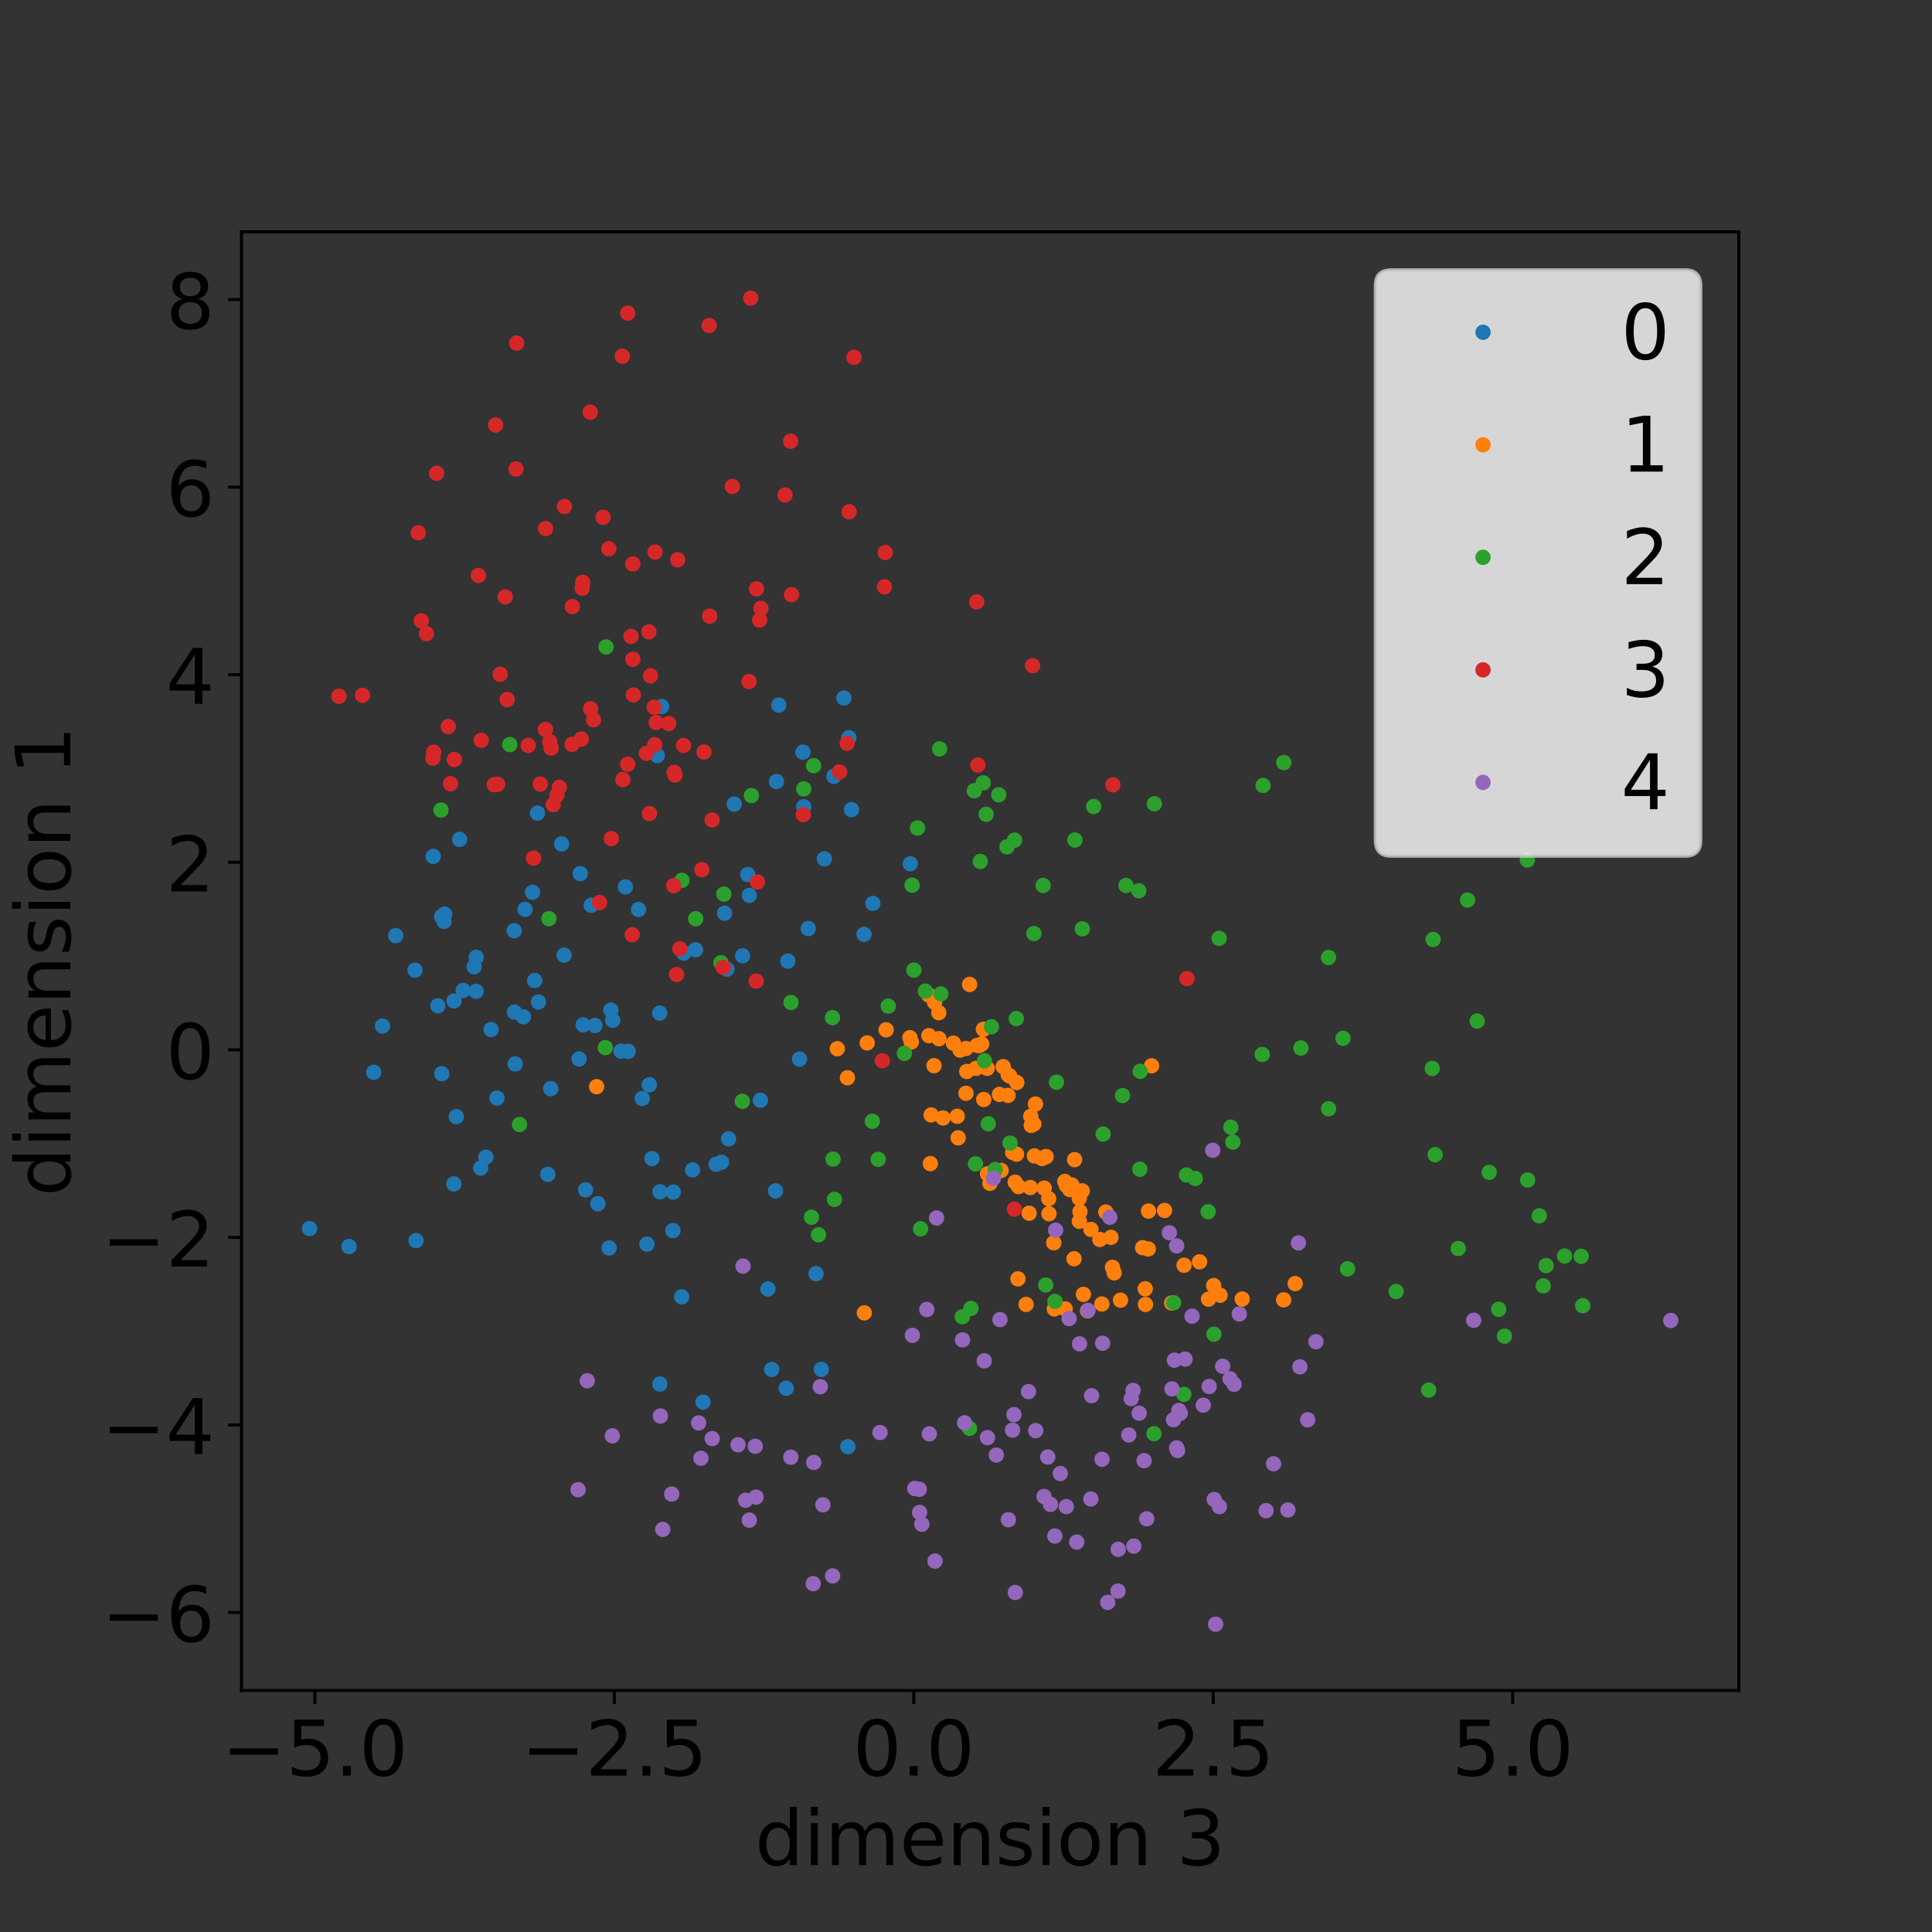 <?xml version="1.0" encoding="utf-8" standalone="no"?>
<!DOCTYPE svg PUBLIC "-//W3C//DTD SVG 1.1//EN"
  "http://www.w3.org/Graphics/SVG/1.1/DTD/svg11.dtd">
<!-- Created with matplotlib (http://matplotlib.org/) -->
<svg height="504pt" version="1.1" viewBox="0 0 504 504" width="504pt" xmlns="http://www.w3.org/2000/svg" xmlns:xlink="http://www.w3.org/1999/xlink">
 <rect x="0" y="0" width="504" height="504" fill="#333333" stroke="none"/>
 <defs>
  <style type="text/css">
*{stroke-linecap:butt;stroke-linejoin:round;}
  </style>
 </defs>
 <g id="figure_1">
  <g id="patch_1">
   <path d="M 0 504 
L 504 504 
L 504 0 
L 0 0 
z
" style="fill:none;"/>
  </g>
  <g id="axes_1">
   <g id="patch_2">
    <path d="M 63 441 
L 453.6 441 
L 453.6 60.48 
L 63 60.48 
z
" style="fill:none;"/>
   </g>
   <g id="matplotlib.axis_1">
    <g id="xtick_1">
     <g id="line2d_1">
      <defs>
       <path d="M 0 0 
L 0 3.5 
" id="m5e57534e0c" style="stroke:#000000;stroke-width:0.8;"/>
      </defs>
      <g>
       <use style="stroke:#000000;stroke-width:0.8;" x="82.14" xlink:href="#m5e57534e0c" y="441"/>
      </g>
     </g>
     <g id="text_1">
      <!-- −5.0 -->
      <defs>
       <path d="M 10.594 35.5 
L 73.188 35.5 
L 73.188 27.203 
L 10.594 27.203 
z
" id="DejaVuSans-2212"/>
       <path d="M 10.797 72.906 
L 49.516 72.906 
L 49.516 64.594 
L 19.828 64.594 
L 19.828 46.734 
Q 21.969 47.469 24.109 47.828 
Q 26.266 48.188 28.422 48.188 
Q 40.625 48.188 47.75 41.5 
Q 54.891 34.812 54.891 23.391 
Q 54.891 11.625 47.562 5.094 
Q 40.234 -1.422 26.906 -1.422 
Q 22.312 -1.422 17.547 -0.641 
Q 12.797 0.141 7.719 1.703 
L 7.719 11.625 
Q 12.109 9.234 16.797 8.062 
Q 21.484 6.891 26.703 6.891 
Q 35.156 6.891 40.078 11.328 
Q 45.016 15.766 45.016 23.391 
Q 45.016 31 40.078 35.438 
Q 35.156 39.891 26.703 39.891 
Q 22.75 39.891 18.812 39.016 
Q 14.891 38.141 10.797 36.281 
z
" id="DejaVuSans-35"/>
       <path d="M 10.688 12.406 
L 21 12.406 
L 21 0 
L 10.688 0 
z
" id="DejaVuSans-2e"/>
       <path d="M 31.781 66.406 
Q 24.172 66.406 20.328 58.906 
Q 16.5 51.422 16.5 36.375 
Q 16.5 21.391 20.328 13.891 
Q 24.172 6.391 31.781 6.391 
Q 39.453 6.391 43.281 13.891 
Q 47.125 21.391 47.125 36.375 
Q 47.125 51.422 43.281 58.906 
Q 39.453 66.406 31.781 66.406 
z
M 31.781 74.219 
Q 44.047 74.219 50.516 64.516 
Q 56.984 54.828 56.984 36.375 
Q 56.984 17.969 50.516 8.266 
Q 44.047 -1.422 31.781 -1.422 
Q 19.531 -1.422 13.062 8.266 
Q 6.594 17.969 6.594 36.375 
Q 6.594 54.828 13.062 64.516 
Q 19.531 74.219 31.781 74.219 
z
" id="DejaVuSans-30"/>
      </defs>
      <g transform="translate(57.857 463.197)scale(0.2 -0.2)">
       <use xlink:href="#DejaVuSans-2212"/>
       <use x="83.789" xlink:href="#DejaVuSans-35"/>
       <use x="147.412" xlink:href="#DejaVuSans-2e"/>
       <use x="179.199" xlink:href="#DejaVuSans-30"/>
      </g>
     </g>
    </g>
    <g id="xtick_2">
     <g id="line2d_2">
      <g>
       <use style="stroke:#000000;stroke-width:0.8;" x="160.259" xlink:href="#m5e57534e0c" y="441"/>
      </g>
     </g>
     <g id="text_2">
      <!-- −2.5 -->
      <defs>
       <path d="M 19.188 8.297 
L 53.609 8.297 
L 53.609 0 
L 7.328 0 
L 7.328 8.297 
Q 12.938 14.109 22.625 23.891 
Q 32.328 33.688 34.812 36.531 
Q 39.547 41.844 41.422 45.531 
Q 43.312 49.219 43.312 52.781 
Q 43.312 58.594 39.234 62.25 
Q 35.156 65.922 28.609 65.922 
Q 23.969 65.922 18.812 64.312 
Q 13.672 62.703 7.812 59.422 
L 7.812 69.391 
Q 13.766 71.781 18.938 73 
Q 24.125 74.219 28.422 74.219 
Q 39.75 74.219 46.484 68.547 
Q 53.219 62.891 53.219 53.422 
Q 53.219 48.922 51.531 44.891 
Q 49.859 40.875 45.406 35.406 
Q 44.188 33.984 37.641 27.219 
Q 31.109 20.453 19.188 8.297 
z
" id="DejaVuSans-32"/>
      </defs>
      <g transform="translate(135.976 463.197)scale(0.2 -0.2)">
       <use xlink:href="#DejaVuSans-2212"/>
       <use x="83.789" xlink:href="#DejaVuSans-32"/>
       <use x="147.412" xlink:href="#DejaVuSans-2e"/>
       <use x="179.199" xlink:href="#DejaVuSans-35"/>
      </g>
     </g>
    </g>
    <g id="xtick_3">
     <g id="line2d_3">
      <g>
       <use style="stroke:#000000;stroke-width:0.8;" x="238.377" xlink:href="#m5e57534e0c" y="441"/>
      </g>
     </g>
     <g id="text_3">
      <!-- 0.0 -->
      <g transform="translate(222.474 463.197)scale(0.2 -0.2)">
       <use xlink:href="#DejaVuSans-30"/>
       <use x="63.623" xlink:href="#DejaVuSans-2e"/>
       <use x="95.41" xlink:href="#DejaVuSans-30"/>
      </g>
     </g>
    </g>
    <g id="xtick_4">
     <g id="line2d_4">
      <g>
       <use style="stroke:#000000;stroke-width:0.8;" x="316.495" xlink:href="#m5e57534e0c" y="441"/>
      </g>
     </g>
     <g id="text_4">
      <!-- 2.5 -->
      <g transform="translate(300.592 463.197)scale(0.2 -0.2)">
       <use xlink:href="#DejaVuSans-32"/>
       <use x="63.623" xlink:href="#DejaVuSans-2e"/>
       <use x="95.41" xlink:href="#DejaVuSans-35"/>
      </g>
     </g>
    </g>
    <g id="xtick_5">
     <g id="line2d_5">
      <g>
       <use style="stroke:#000000;stroke-width:0.8;" x="394.614" xlink:href="#m5e57534e0c" y="441"/>
      </g>
     </g>
     <g id="text_5">
      <!-- 5.0 -->
      <g transform="translate(378.711 463.197)scale(0.2 -0.2)">
       <use xlink:href="#DejaVuSans-35"/>
       <use x="63.623" xlink:href="#DejaVuSans-2e"/>
       <use x="95.41" xlink:href="#DejaVuSans-30"/>
      </g>
     </g>
    </g>
    <g id="text_6">
     <!-- dimension 3 -->
     <defs>
      <path d="M 45.406 46.391 
L 45.406 75.984 
L 54.391 75.984 
L 54.391 0 
L 45.406 0 
L 45.406 8.203 
Q 42.578 3.328 38.25 0.953 
Q 33.938 -1.422 27.875 -1.422 
Q 17.969 -1.422 11.734 6.484 
Q 5.516 14.406 5.516 27.297 
Q 5.516 40.188 11.734 48.094 
Q 17.969 56 27.875 56 
Q 33.938 56 38.25 53.625 
Q 42.578 51.266 45.406 46.391 
z
M 14.797 27.297 
Q 14.797 17.391 18.875 11.75 
Q 22.953 6.109 30.078 6.109 
Q 37.203 6.109 41.297 11.75 
Q 45.406 17.391 45.406 27.297 
Q 45.406 37.203 41.297 42.844 
Q 37.203 48.484 30.078 48.484 
Q 22.953 48.484 18.875 42.844 
Q 14.797 37.203 14.797 27.297 
z
" id="DejaVuSans-64"/>
      <path d="M 9.422 54.688 
L 18.406 54.688 
L 18.406 0 
L 9.422 0 
z
M 9.422 75.984 
L 18.406 75.984 
L 18.406 64.594 
L 9.422 64.594 
z
" id="DejaVuSans-69"/>
      <path d="M 52 44.188 
Q 55.375 50.25 60.062 53.125 
Q 64.75 56 71.094 56 
Q 79.641 56 84.281 50.016 
Q 88.922 44.047 88.922 33.016 
L 88.922 0 
L 79.891 0 
L 79.891 32.719 
Q 79.891 40.578 77.094 44.375 
Q 74.312 48.188 68.609 48.188 
Q 61.625 48.188 57.562 43.547 
Q 53.516 38.922 53.516 30.906 
L 53.516 0 
L 44.484 0 
L 44.484 32.719 
Q 44.484 40.625 41.703 44.406 
Q 38.922 48.188 33.109 48.188 
Q 26.219 48.188 22.156 43.531 
Q 18.109 38.875 18.109 30.906 
L 18.109 0 
L 9.078 0 
L 9.078 54.688 
L 18.109 54.688 
L 18.109 46.188 
Q 21.188 51.219 25.484 53.609 
Q 29.781 56 35.688 56 
Q 41.656 56 45.828 52.969 
Q 50 49.953 52 44.188 
z
" id="DejaVuSans-6d"/>
      <path d="M 56.203 29.594 
L 56.203 25.203 
L 14.891 25.203 
Q 15.484 15.922 20.484 11.062 
Q 25.484 6.203 34.422 6.203 
Q 39.594 6.203 44.453 7.469 
Q 49.312 8.734 54.109 11.281 
L 54.109 2.781 
Q 49.266 0.734 44.188 -0.344 
Q 39.109 -1.422 33.891 -1.422 
Q 20.797 -1.422 13.156 6.188 
Q 5.516 13.812 5.516 26.812 
Q 5.516 40.234 12.766 48.109 
Q 20.016 56 32.328 56 
Q 43.359 56 49.781 48.891 
Q 56.203 41.797 56.203 29.594 
z
M 47.219 32.234 
Q 47.125 39.594 43.094 43.984 
Q 39.062 48.391 32.422 48.391 
Q 24.906 48.391 20.391 44.141 
Q 15.875 39.891 15.188 32.172 
z
" id="DejaVuSans-65"/>
      <path d="M 54.891 33.016 
L 54.891 0 
L 45.906 0 
L 45.906 32.719 
Q 45.906 40.484 42.875 44.328 
Q 39.844 48.188 33.797 48.188 
Q 26.516 48.188 22.312 43.547 
Q 18.109 38.922 18.109 30.906 
L 18.109 0 
L 9.078 0 
L 9.078 54.688 
L 18.109 54.688 
L 18.109 46.188 
Q 21.344 51.125 25.703 53.562 
Q 30.078 56 35.797 56 
Q 45.219 56 50.047 50.172 
Q 54.891 44.344 54.891 33.016 
z
" id="DejaVuSans-6e"/>
      <path d="M 44.281 53.078 
L 44.281 44.578 
Q 40.484 46.531 36.375 47.5 
Q 32.281 48.484 27.875 48.484 
Q 21.188 48.484 17.844 46.438 
Q 14.5 44.391 14.5 40.281 
Q 14.5 37.156 16.891 35.375 
Q 19.281 33.594 26.516 31.984 
L 29.594 31.297 
Q 39.156 29.25 43.188 25.516 
Q 47.219 21.781 47.219 15.094 
Q 47.219 7.469 41.188 3.016 
Q 35.156 -1.422 24.609 -1.422 
Q 20.219 -1.422 15.453 -0.562 
Q 10.688 0.297 5.422 2 
L 5.422 11.281 
Q 10.406 8.688 15.234 7.391 
Q 20.062 6.109 24.812 6.109 
Q 31.156 6.109 34.562 8.281 
Q 37.984 10.453 37.984 14.406 
Q 37.984 18.062 35.516 20.016 
Q 33.062 21.969 24.703 23.781 
L 21.578 24.516 
Q 13.234 26.266 9.516 29.906 
Q 5.812 33.547 5.812 39.891 
Q 5.812 47.609 11.281 51.797 
Q 16.75 56 26.812 56 
Q 31.781 56 36.172 55.266 
Q 40.578 54.547 44.281 53.078 
z
" id="DejaVuSans-73"/>
      <path d="M 30.609 48.391 
Q 23.391 48.391 19.188 42.75 
Q 14.984 37.109 14.984 27.297 
Q 14.984 17.484 19.156 11.844 
Q 23.344 6.203 30.609 6.203 
Q 37.797 6.203 41.984 11.859 
Q 46.188 17.531 46.188 27.297 
Q 46.188 37.016 41.984 42.703 
Q 37.797 48.391 30.609 48.391 
z
M 30.609 56 
Q 42.328 56 49.016 48.375 
Q 55.719 40.766 55.719 27.297 
Q 55.719 13.875 49.016 6.219 
Q 42.328 -1.422 30.609 -1.422 
Q 18.844 -1.422 12.172 6.219 
Q 5.516 13.875 5.516 27.297 
Q 5.516 40.766 12.172 48.375 
Q 18.844 56 30.609 56 
z
" id="DejaVuSans-6f"/>
      <path id="DejaVuSans-20"/>
      <path d="M 40.578 39.312 
Q 47.656 37.797 51.625 33 
Q 55.609 28.219 55.609 21.188 
Q 55.609 10.406 48.188 4.484 
Q 40.766 -1.422 27.094 -1.422 
Q 22.516 -1.422 17.656 -0.516 
Q 12.797 0.391 7.625 2.203 
L 7.625 11.719 
Q 11.719 9.328 16.594 8.109 
Q 21.484 6.891 26.812 6.891 
Q 36.078 6.891 40.938 10.547 
Q 45.797 14.203 45.797 21.188 
Q 45.797 27.641 41.281 31.266 
Q 36.766 34.906 28.719 34.906 
L 20.219 34.906 
L 20.219 43.016 
L 29.109 43.016 
Q 36.375 43.016 40.234 45.922 
Q 44.094 48.828 44.094 54.297 
Q 44.094 59.906 40.109 62.906 
Q 36.141 65.922 28.719 65.922 
Q 24.656 65.922 20.016 65.031 
Q 15.375 64.156 9.812 62.312 
L 9.812 71.094 
Q 15.438 72.656 20.344 73.438 
Q 25.25 74.219 29.594 74.219 
Q 40.828 74.219 47.359 69.109 
Q 53.906 64.016 53.906 55.328 
Q 53.906 49.266 50.438 45.094 
Q 46.969 40.922 40.578 39.312 
z
" id="DejaVuSans-33"/>
     </defs>
     <g transform="translate(196.958 486.553)scale(0.2 -0.2)">
      <use xlink:href="#DejaVuSans-64"/>
      <use x="63.477" xlink:href="#DejaVuSans-69"/>
      <use x="91.26" xlink:href="#DejaVuSans-6d"/>
      <use x="188.672" xlink:href="#DejaVuSans-65"/>
      <use x="250.195" xlink:href="#DejaVuSans-6e"/>
      <use x="313.574" xlink:href="#DejaVuSans-73"/>
      <use x="365.674" xlink:href="#DejaVuSans-69"/>
      <use x="393.457" xlink:href="#DejaVuSans-6f"/>
      <use x="454.639" xlink:href="#DejaVuSans-6e"/>
      <use x="518.018" xlink:href="#DejaVuSans-20"/>
      <use x="549.805" xlink:href="#DejaVuSans-33"/>
     </g>
    </g>
   </g>
   <g id="matplotlib.axis_2">
    <g id="ytick_1">
     <g id="line2d_6">
      <defs>
       <path d="M 0 0 
L -3.5 0 
" id="ma81cef52c8" style="stroke:#000000;stroke-width:0.8;"/>
      </defs>
      <g>
       <use style="stroke:#000000;stroke-width:0.8;" x="63" xlink:href="#ma81cef52c8" y="420.652"/>
      </g>
     </g>
     <g id="text_7">
      <!-- −6 -->
      <defs>
       <path d="M 33.016 40.375 
Q 26.375 40.375 22.484 35.828 
Q 18.609 31.297 18.609 23.391 
Q 18.609 15.531 22.484 10.953 
Q 26.375 6.391 33.016 6.391 
Q 39.656 6.391 43.531 10.953 
Q 47.406 15.531 47.406 23.391 
Q 47.406 31.297 43.531 35.828 
Q 39.656 40.375 33.016 40.375 
z
M 52.594 71.297 
L 52.594 62.312 
Q 48.875 64.062 45.094 64.984 
Q 41.312 65.922 37.594 65.922 
Q 27.828 65.922 22.672 59.328 
Q 17.531 52.734 16.797 39.406 
Q 19.672 43.656 24.016 45.922 
Q 28.375 48.188 33.594 48.188 
Q 44.578 48.188 50.953 41.516 
Q 57.328 34.859 57.328 23.391 
Q 57.328 12.156 50.688 5.359 
Q 44.047 -1.422 33.016 -1.422 
Q 20.359 -1.422 13.672 8.266 
Q 6.984 17.969 6.984 36.375 
Q 6.984 53.656 15.188 63.938 
Q 23.391 74.219 37.203 74.219 
Q 40.922 74.219 44.703 73.484 
Q 48.484 72.75 52.594 71.297 
z
" id="DejaVuSans-36"/>
      </defs>
      <g transform="translate(26.516 428.251)scale(0.2 -0.2)">
       <use xlink:href="#DejaVuSans-2212"/>
       <use x="83.789" xlink:href="#DejaVuSans-36"/>
      </g>
     </g>
    </g>
    <g id="ytick_2">
     <g id="line2d_7">
      <g>
       <use style="stroke:#000000;stroke-width:0.8;" x="63" xlink:href="#ma81cef52c8" y="371.723"/>
      </g>
     </g>
     <g id="text_8">
      <!-- −4 -->
      <defs>
       <path d="M 37.797 64.312 
L 12.891 25.391 
L 37.797 25.391 
z
M 35.203 72.906 
L 47.609 72.906 
L 47.609 25.391 
L 58.016 25.391 
L 58.016 17.188 
L 47.609 17.188 
L 47.609 0 
L 37.797 0 
L 37.797 17.188 
L 4.891 17.188 
L 4.891 26.703 
z
" id="DejaVuSans-34"/>
      </defs>
      <g transform="translate(26.516 379.322)scale(0.2 -0.2)">
       <use xlink:href="#DejaVuSans-2212"/>
       <use x="83.789" xlink:href="#DejaVuSans-34"/>
      </g>
     </g>
    </g>
    <g id="ytick_3">
     <g id="line2d_8">
      <g>
       <use style="stroke:#000000;stroke-width:0.8;" x="63" xlink:href="#ma81cef52c8" y="322.794"/>
      </g>
     </g>
     <g id="text_9">
      <!-- −2 -->
      <g transform="translate(26.516 330.393)scale(0.2 -0.2)">
       <use xlink:href="#DejaVuSans-2212"/>
       <use x="83.789" xlink:href="#DejaVuSans-32"/>
      </g>
     </g>
    </g>
    <g id="ytick_4">
     <g id="line2d_9">
      <g>
       <use style="stroke:#000000;stroke-width:0.8;" x="63" xlink:href="#ma81cef52c8" y="273.865"/>
      </g>
     </g>
     <g id="text_10">
      <!-- 0 -->
      <g transform="translate(43.275 281.464)scale(0.2 -0.2)">
       <use xlink:href="#DejaVuSans-30"/>
      </g>
     </g>
    </g>
    <g id="ytick_5">
     <g id="line2d_10">
      <g>
       <use style="stroke:#000000;stroke-width:0.8;" x="63" xlink:href="#ma81cef52c8" y="224.936"/>
      </g>
     </g>
     <g id="text_11">
      <!-- 2 -->
      <g transform="translate(43.275 232.535)scale(0.2 -0.2)">
       <use xlink:href="#DejaVuSans-32"/>
      </g>
     </g>
    </g>
    <g id="ytick_6">
     <g id="line2d_11">
      <g>
       <use style="stroke:#000000;stroke-width:0.8;" x="63" xlink:href="#ma81cef52c8" y="176.007"/>
      </g>
     </g>
     <g id="text_12">
      <!-- 4 -->
      <g transform="translate(43.275 183.606)scale(0.2 -0.2)">
       <use xlink:href="#DejaVuSans-34"/>
      </g>
     </g>
    </g>
    <g id="ytick_7">
     <g id="line2d_12">
      <g>
       <use style="stroke:#000000;stroke-width:0.8;" x="63" xlink:href="#ma81cef52c8" y="127.078"/>
      </g>
     </g>
     <g id="text_13">
      <!-- 6 -->
      <g transform="translate(43.275 134.677)scale(0.2 -0.2)">
       <use xlink:href="#DejaVuSans-36"/>
      </g>
     </g>
    </g>
    <g id="ytick_8">
     <g id="line2d_13">
      <g>
       <use style="stroke:#000000;stroke-width:0.8;" x="63" xlink:href="#ma81cef52c8" y="78.149"/>
      </g>
     </g>
     <g id="text_14">
      <!-- 8 -->
      <defs>
       <path d="M 31.781 34.625 
Q 24.75 34.625 20.719 30.859 
Q 16.703 27.094 16.703 20.516 
Q 16.703 13.922 20.719 10.156 
Q 24.75 6.391 31.781 6.391 
Q 38.812 6.391 42.859 10.172 
Q 46.922 13.969 46.922 20.516 
Q 46.922 27.094 42.891 30.859 
Q 38.875 34.625 31.781 34.625 
z
M 21.922 38.812 
Q 15.578 40.375 12.031 44.719 
Q 8.5 49.078 8.5 55.328 
Q 8.5 64.062 14.719 69.141 
Q 20.953 74.219 31.781 74.219 
Q 42.672 74.219 48.875 69.141 
Q 55.078 64.062 55.078 55.328 
Q 55.078 49.078 51.531 44.719 
Q 48 40.375 41.703 38.812 
Q 48.828 37.156 52.797 32.312 
Q 56.781 27.484 56.781 20.516 
Q 56.781 9.906 50.312 4.234 
Q 43.844 -1.422 31.781 -1.422 
Q 19.734 -1.422 13.25 4.234 
Q 6.781 9.906 6.781 20.516 
Q 6.781 27.484 10.781 32.312 
Q 14.797 37.156 21.922 38.812 
z
M 18.312 54.391 
Q 18.312 48.734 21.844 45.562 
Q 25.391 42.391 31.781 42.391 
Q 38.141 42.391 41.719 45.562 
Q 45.312 48.734 45.312 54.391 
Q 45.312 60.062 41.719 63.234 
Q 38.141 66.406 31.781 66.406 
Q 25.391 66.406 21.844 63.234 
Q 18.312 60.062 18.312 54.391 
z
" id="DejaVuSans-38"/>
      </defs>
      <g transform="translate(43.275 85.748)scale(0.2 -0.2)">
       <use xlink:href="#DejaVuSans-38"/>
      </g>
     </g>
    </g>
    <g id="text_15">
     <!-- dimension 1 -->
     <defs>
      <path d="M 12.406 8.297 
L 28.516 8.297 
L 28.516 63.922 
L 10.984 60.406 
L 10.984 69.391 
L 28.422 72.906 
L 38.281 72.906 
L 38.281 8.297 
L 54.391 8.297 
L 54.391 0 
L 12.406 0 
z
" id="DejaVuSans-31"/>
     </defs>
     <g transform="translate(18.356 312.082)rotate(-90)scale(0.2 -0.2)">
      <use xlink:href="#DejaVuSans-64"/>
      <use x="63.477" xlink:href="#DejaVuSans-69"/>
      <use x="91.26" xlink:href="#DejaVuSans-6d"/>
      <use x="188.672" xlink:href="#DejaVuSans-65"/>
      <use x="250.195" xlink:href="#DejaVuSans-6e"/>
      <use x="313.574" xlink:href="#DejaVuSans-73"/>
      <use x="365.674" xlink:href="#DejaVuSans-69"/>
      <use x="393.457" xlink:href="#DejaVuSans-6f"/>
      <use x="454.639" xlink:href="#DejaVuSans-6e"/>
      <use x="518.018" xlink:href="#DejaVuSans-20"/>
      <use x="549.805" xlink:href="#DejaVuSans-31"/>
     </g>
    </g>
   </g>
   <g id="line2d_14">
    <defs>
     <path d="M 0 1.5 
C 0.398 1.5 0.779 1.342 1.061 1.061 
C 1.342 0.779 1.5 0.398 1.5 0 
C 1.5 -0.398 1.342 -0.779 1.061 -1.061 
C 0.779 -1.342 0.398 -1.5 0 -1.5 
C -0.398 -1.5 -0.779 -1.342 -1.061 -1.061 
C -1.342 -0.779 -1.5 -0.398 -1.5 0 
C -1.5 0.398 -1.342 0.779 -1.061 1.061 
C -0.779 1.342 -0.398 1.5 0 1.5 
z
" id="mf0941c9820" style="stroke:#1f77b4;"/>
    </defs>
    <g clip-path="url(#pec13e71e37)">
     <use style="fill:#1f77b4;stroke:#1f77b4;" x="128.103" xlink:href="#mf0941c9820" y="268.584"/>
     <use style="fill:#1f77b4;stroke:#1f77b4;" x="205.513" xlink:href="#mf0941c9820" y="250.716"/>
     <use style="fill:#1f77b4;stroke:#1f77b4;" x="97.494" xlink:href="#mf0941c9820" y="279.725"/>
     <use style="fill:#1f77b4;stroke:#1f77b4;" x="183.407" xlink:href="#mf0941c9820" y="365.77"/>
     <use style="fill:#1f77b4;stroke:#1f77b4;" x="138.923" xlink:href="#mf0941c9820" y="232.766"/>
     <use style="fill:#1f77b4;stroke:#1f77b4;" x="220.137" xlink:href="#mf0941c9820" y="182.1"/>
     <use style="fill:#1f77b4;stroke:#1f77b4;" x="189.017" xlink:href="#mf0941c9820" y="238.209"/>
     <use style="fill:#1f77b4;stroke:#1f77b4;" x="129.656" xlink:href="#mf0941c9820" y="286.452"/>
     <use style="fill:#1f77b4;stroke:#1f77b4;" x="198.366" xlink:href="#mf0941c9820" y="287.033"/>
     <use style="fill:#1f77b4;stroke:#1f77b4;" x="152.144" xlink:href="#mf0941c9820" y="267.361"/>
     <use style="fill:#1f77b4;stroke:#1f77b4;" x="124.229" xlink:href="#mf0941c9820" y="249.735"/>
     <use style="fill:#1f77b4;stroke:#1f77b4;" x="124.222" xlink:href="#mf0941c9820" y="258.614"/>
     <use style="fill:#1f77b4;stroke:#1f77b4;" x="172.169" xlink:href="#mf0941c9820" y="310.885"/>
     <use style="fill:#1f77b4;stroke:#1f77b4;" x="237.463" xlink:href="#mf0941c9820" y="225.34"/>
     <use style="fill:#1f77b4;stroke:#1f77b4;" x="146.509" xlink:href="#mf0941c9820" y="220.146"/>
     <use style="fill:#1f77b4;stroke:#1f77b4;" x="180.666" xlink:href="#mf0941c9820" y="305.191"/>
     <use style="fill:#1f77b4;stroke:#1f77b4;" x="202.312" xlink:href="#mf0941c9820" y="310.658"/>
     <use style="fill:#1f77b4;stroke:#1f77b4;" x="170.091" xlink:href="#mf0941c9820" y="302.247"/>
     <use style="fill:#1f77b4;stroke:#1f77b4;" x="143.665" xlink:href="#mf0941c9820" y="283.995"/>
     <use style="fill:#1f77b4;stroke:#1f77b4;" x="120.843" xlink:href="#mf0941c9820" y="258.353"/>
     <use style="fill:#1f77b4;stroke:#1f77b4;" x="118.465" xlink:href="#mf0941c9820" y="261.131"/>
     <use style="fill:#1f77b4;stroke:#1f77b4;" x="134.146" xlink:href="#mf0941c9820" y="242.795"/>
     <use style="fill:#1f77b4;stroke:#1f77b4;" x="126.744" xlink:href="#mf0941c9820" y="301.881"/>
     <use style="fill:#1f77b4;stroke:#1f77b4;" x="154.244" xlink:href="#mf0941c9820" y="236.151"/>
     <use style="fill:#1f77b4;stroke:#1f77b4;" x="151.07" xlink:href="#mf0941c9820" y="276.253"/>
     <use style="fill:#1f77b4;stroke:#1f77b4;" x="166.573" xlink:href="#mf0941c9820" y="237.257"/>
     <use style="fill:#1f77b4;stroke:#1f77b4;" x="99.785" xlink:href="#mf0941c9820" y="267.663"/>
     <use style="fill:#1f77b4;stroke:#1f77b4;" x="163.16" xlink:href="#mf0941c9820" y="231.372"/>
     <use style="fill:#1f77b4;stroke:#1f77b4;" x="80.755" xlink:href="#mf0941c9820" y="320.493"/>
     <use style="fill:#1f77b4;stroke:#1f77b4;" x="134.405" xlink:href="#mf0941c9820" y="277.555"/>
     <use style="fill:#1f77b4;stroke:#1f77b4;" x="217.536" xlink:href="#mf0941c9820" y="202.514"/>
     <use style="fill:#1f77b4;stroke:#1f77b4;" x="172.149" xlink:href="#mf0941c9820" y="361.065"/>
     <use style="fill:#1f77b4;stroke:#1f77b4;" x="181.433" xlink:href="#mf0941c9820" y="247.763"/>
     <use style="fill:#1f77b4;stroke:#1f77b4;" x="115.989" xlink:href="#mf0941c9820" y="238.463"/>
     <use style="fill:#1f77b4;stroke:#1f77b4;" x="221.175" xlink:href="#mf0941c9820" y="377.399"/>
     <use style="fill:#1f77b4;stroke:#1f77b4;" x="115.188" xlink:href="#mf0941c9820" y="239.108"/>
     <use style="fill:#1f77b4;stroke:#1f77b4;" x="195.47" xlink:href="#mf0941c9820" y="233.592"/>
     <use style="fill:#1f77b4;stroke:#1f77b4;" x="114.22" xlink:href="#mf0941c9820" y="262.388"/>
     <use style="fill:#1f77b4;stroke:#1f77b4;" x="188.238" xlink:href="#mf0941c9820" y="303.2"/>
     <use style="fill:#1f77b4;stroke:#1f77b4;" x="222.119" xlink:href="#mf0941c9820" y="211.196"/>
     <use style="fill:#1f77b4;stroke:#1f77b4;" x="195.063" xlink:href="#mf0941c9820" y="228.135"/>
     <use style="fill:#1f77b4;stroke:#1f77b4;" x="167.542" xlink:href="#mf0941c9820" y="286.574"/>
     <use style="fill:#1f77b4;stroke:#1f77b4;" x="172.594" xlink:href="#mf0941c9820" y="184.295"/>
     <use style="fill:#1f77b4;stroke:#1f77b4;" x="169.387" xlink:href="#mf0941c9820" y="282.99"/>
     <use style="fill:#1f77b4;stroke:#1f77b4;" x="113.021" xlink:href="#mf0941c9820" y="223.41"/>
     <use style="fill:#1f77b4;stroke:#1f77b4;" x="159.363" xlink:href="#mf0941c9820" y="263.506"/>
     <use style="fill:#1f77b4;stroke:#1f77b4;" x="186.8" xlink:href="#mf0941c9820" y="303.726"/>
     <use style="fill:#1f77b4;stroke:#1f77b4;" x="140.213" xlink:href="#mf0941c9820" y="212.102"/>
     <use style="fill:#1f77b4;stroke:#1f77b4;" x="118.4" xlink:href="#mf0941c9820" y="308.851"/>
     <use style="fill:#1f77b4;stroke:#1f77b4;" x="155.971" xlink:href="#mf0941c9820" y="314.002"/>
     <use style="fill:#1f77b4;stroke:#1f77b4;" x="108.267" xlink:href="#mf0941c9820" y="253.094"/>
     <use style="fill:#1f77b4;stroke:#1f77b4;" x="123.682" xlink:href="#mf0941c9820" y="252.203"/>
     <use style="fill:#1f77b4;stroke:#1f77b4;" x="208.563" xlink:href="#mf0941c9820" y="276.286"/>
     <use style="fill:#1f77b4;stroke:#1f77b4;" x="221.454" xlink:href="#mf0941c9820" y="192.439"/>
     <use style="fill:#1f77b4;stroke:#1f77b4;" x="161.994" xlink:href="#mf0941c9820" y="274.212"/>
     <use style="fill:#1f77b4;stroke:#1f77b4;" x="214.25" xlink:href="#mf0941c9820" y="357.233"/>
     <use style="fill:#1f77b4;stroke:#1f77b4;" x="201.322" xlink:href="#mf0941c9820" y="357.247"/>
     <use style="fill:#1f77b4;stroke:#1f77b4;" x="147.164" xlink:href="#mf0941c9820" y="249.172"/>
     <use style="fill:#1f77b4;stroke:#1f77b4;" x="202.562" xlink:href="#mf0941c9820" y="203.866"/>
     <use style="fill:#1f77b4;stroke:#1f77b4;" x="193.723" xlink:href="#mf0941c9820" y="249.334"/>
     <use style="fill:#1f77b4;stroke:#1f77b4;" x="205.104" xlink:href="#mf0941c9820" y="362.167"/>
     <use style="fill:#1f77b4;stroke:#1f77b4;" x="210.853" xlink:href="#mf0941c9820" y="242.238"/>
     <use style="fill:#1f77b4;stroke:#1f77b4;" x="140.465" xlink:href="#mf0941c9820" y="261.395"/>
     <use style="fill:#1f77b4;stroke:#1f77b4;" x="190.064" xlink:href="#mf0941c9820" y="297.094"/>
     <use style="fill:#1f77b4;stroke:#1f77b4;" x="139.49" xlink:href="#mf0941c9820" y="255.799"/>
     <use style="fill:#1f77b4;stroke:#1f77b4;" x="171.463" xlink:href="#mf0941c9820" y="197.098"/>
     <use style="fill:#1f77b4;stroke:#1f77b4;" x="177.829" xlink:href="#mf0941c9820" y="338.311"/>
     <use style="fill:#1f77b4;stroke:#1f77b4;" x="203.159" xlink:href="#mf0941c9820" y="183.948"/>
     <use style="fill:#1f77b4;stroke:#1f77b4;" x="178.37" xlink:href="#mf0941c9820" y="248.624"/>
     <use style="fill:#1f77b4;stroke:#1f77b4;" x="91.067" xlink:href="#mf0941c9820" y="325.186"/>
     <use style="fill:#1f77b4;stroke:#1f77b4;" x="209.662" xlink:href="#mf0941c9820" y="210.468"/>
     <use style="fill:#1f77b4;stroke:#1f77b4;" x="175.641" xlink:href="#mf0941c9820" y="310.983"/>
     <use style="fill:#1f77b4;stroke:#1f77b4;" x="136.559" xlink:href="#mf0941c9820" y="265.263"/>
     <use style="fill:#1f77b4;stroke:#1f77b4;" x="119.902" xlink:href="#mf0941c9820" y="218.967"/>
     <use style="fill:#1f77b4;stroke:#1f77b4;" x="189.639" xlink:href="#mf0941c9820" y="252.815"/>
     <use style="fill:#1f77b4;stroke:#1f77b4;" x="175.55" xlink:href="#mf0941c9820" y="321.02"/>
     <use style="fill:#1f77b4;stroke:#1f77b4;" x="136.975" xlink:href="#mf0941c9820" y="237.232"/>
     <use style="fill:#1f77b4;stroke:#1f77b4;" x="163.881" xlink:href="#mf0941c9820" y="274.275"/>
     <use style="fill:#1f77b4;stroke:#1f77b4;" x="225.396" xlink:href="#mf0941c9820" y="243.734"/>
     <use style="fill:#1f77b4;stroke:#1f77b4;" x="158.898" xlink:href="#mf0941c9820" y="325.55"/>
     <use style="fill:#1f77b4;stroke:#1f77b4;" x="227.716" xlink:href="#mf0941c9820" y="235.667"/>
     <use style="fill:#1f77b4;stroke:#1f77b4;" x="159.841" xlink:href="#mf0941c9820" y="266.182"/>
     <use style="fill:#1f77b4;stroke:#1f77b4;" x="172.1" xlink:href="#mf0941c9820" y="264.285"/>
     <use style="fill:#1f77b4;stroke:#1f77b4;" x="125.395" xlink:href="#mf0941c9820" y="304.727"/>
     <use style="fill:#1f77b4;stroke:#1f77b4;" x="151.366" xlink:href="#mf0941c9820" y="227.891"/>
     <use style="fill:#1f77b4;stroke:#1f77b4;" x="108.528" xlink:href="#mf0941c9820" y="323.625"/>
     <use style="fill:#1f77b4;stroke:#1f77b4;" x="215.063" xlink:href="#mf0941c9820" y="224.038"/>
     <use style="fill:#1f77b4;stroke:#1f77b4;" x="119.048" xlink:href="#mf0941c9820" y="291.303"/>
     <use style="fill:#1f77b4;stroke:#1f77b4;" x="115.247" xlink:href="#mf0941c9820" y="280.095"/>
     <use style="fill:#1f77b4;stroke:#1f77b4;" x="209.471" xlink:href="#mf0941c9820" y="196.223"/>
     <use style="fill:#1f77b4;stroke:#1f77b4;" x="142.904" xlink:href="#mf0941c9820" y="306.365"/>
     <use style="fill:#1f77b4;stroke:#1f77b4;" x="103.221" xlink:href="#mf0941c9820" y="244.064"/>
     <use style="fill:#1f77b4;stroke:#1f77b4;" x="191.534" xlink:href="#mf0941c9820" y="209.749"/>
     <use style="fill:#1f77b4;stroke:#1f77b4;" x="155.194" xlink:href="#mf0941c9820" y="267.512"/>
     <use style="fill:#1f77b4;stroke:#1f77b4;" x="212.876" xlink:href="#mf0941c9820" y="332.267"/>
     <use style="fill:#1f77b4;stroke:#1f77b4;" x="168.755" xlink:href="#mf0941c9820" y="324.563"/>
     <use style="fill:#1f77b4;stroke:#1f77b4;" x="152.759" xlink:href="#mf0941c9820" y="310.386"/>
     <use style="fill:#1f77b4;stroke:#1f77b4;" x="134.217" xlink:href="#mf0941c9820" y="264.037"/>
     <use style="fill:#1f77b4;stroke:#1f77b4;" x="115.847" xlink:href="#mf0941c9820" y="240.368"/>
     <use style="fill:#1f77b4;stroke:#1f77b4;" x="200.34" xlink:href="#mf0941c9820" y="336.25"/>
    </g>
   </g>
   <g id="line2d_15">
    <defs>
     <path d="M 0 1.5 
C 0.398 1.5 0.779 1.342 1.061 1.061 
C 1.342 0.779 1.5 0.398 1.5 0 
C 1.5 -0.398 1.342 -0.779 1.061 -1.061 
C 0.779 -1.342 0.398 -1.5 0 -1.5 
C -0.398 -1.5 -0.779 -1.342 -1.061 -1.061 
C -1.342 -0.779 -1.5 -0.398 -1.5 0 
C -1.5 0.398 -1.342 0.779 -1.061 1.061 
C -0.779 1.342 -0.398 1.5 0 1.5 
z
" id="m13d920ac57" style="stroke:#ff7f0e;"/>
    </defs>
    <g clip-path="url(#pec13e71e37)">
     <use style="fill:#ff7f0e;stroke:#ff7f0e;" x="308.889" xlink:href="#m13d920ac57" y="330.065"/>
     <use style="fill:#ff7f0e;stroke:#ff7f0e;" x="298.831" xlink:href="#m13d920ac57" y="340.29"/>
     <use style="fill:#ff7f0e;stroke:#ff7f0e;" x="263.014" xlink:href="#m13d920ac57" y="280.399"/>
     <use style="fill:#ff7f0e;stroke:#ff7f0e;" x="279.644" xlink:href="#m13d920ac57" y="309.14"/>
     <use style="fill:#ff7f0e;stroke:#ff7f0e;" x="256.089" xlink:href="#m13d920ac57" y="272.354"/>
     <use style="fill:#ff7f0e;stroke:#ff7f0e;" x="300.415" xlink:href="#m13d920ac57" y="278.036"/>
     <use style="fill:#ff7f0e;stroke:#ff7f0e;" x="242.907" xlink:href="#m13d920ac57" y="290.86"/>
     <use style="fill:#ff7f0e;stroke:#ff7f0e;" x="272.826" xlink:href="#m13d920ac57" y="301.723"/>
     <use style="fill:#ff7f0e;stroke:#ff7f0e;" x="243.659" xlink:href="#m13d920ac57" y="278.007"/>
     <use style="fill:#ff7f0e;stroke:#ff7f0e;" x="337.877" xlink:href="#m13d920ac57" y="334.852"/>
     <use style="fill:#ff7f0e;stroke:#ff7f0e;" x="282.318" xlink:href="#m13d920ac57" y="310.657"/>
     <use style="fill:#ff7f0e;stroke:#ff7f0e;" x="267.672" xlink:href="#m13d920ac57" y="340.281"/>
     <use style="fill:#ff7f0e;stroke:#ff7f0e;" x="299.607" xlink:href="#m13d920ac57" y="315.934"/>
     <use style="fill:#ff7f0e;stroke:#ff7f0e;" x="278.205" xlink:href="#m13d920ac57" y="309.28"/>
     <use style="fill:#ff7f0e;stroke:#ff7f0e;" x="292.309" xlink:href="#m13d920ac57" y="339.172"/>
     <use style="fill:#ff7f0e;stroke:#ff7f0e;" x="248.716" xlink:href="#m13d920ac57" y="272.12"/>
     <use style="fill:#ff7f0e;stroke:#ff7f0e;" x="221.065" xlink:href="#m13d920ac57" y="281.149"/>
     <use style="fill:#ff7f0e;stroke:#ff7f0e;" x="155.636" xlink:href="#m13d920ac57" y="283.484"/>
     <use style="fill:#ff7f0e;stroke:#ff7f0e;" x="277.777" xlink:href="#m13d920ac57" y="308.208"/>
     <use style="fill:#ff7f0e;stroke:#ff7f0e;" x="242.323" xlink:href="#m13d920ac57" y="270.172"/>
     <use style="fill:#ff7f0e;stroke:#ff7f0e;" x="305.658" xlink:href="#m13d920ac57" y="339.902"/>
     <use style="fill:#ff7f0e;stroke:#ff7f0e;" x="225.477" xlink:href="#m13d920ac57" y="342.486"/>
     <use style="fill:#ff7f0e;stroke:#ff7f0e;" x="287.444" xlink:href="#m13d920ac57" y="340.176"/>
     <use style="fill:#ff7f0e;stroke:#ff7f0e;" x="334.872" xlink:href="#m13d920ac57" y="339.093"/>
     <use style="fill:#ff7f0e;stroke:#ff7f0e;" x="252.945" xlink:href="#m13d920ac57" y="256.809"/>
     <use style="fill:#ff7f0e;stroke:#ff7f0e;" x="231.163" xlink:href="#m13d920ac57" y="268.652"/>
     <use style="fill:#ff7f0e;stroke:#ff7f0e;" x="242.699" xlink:href="#m13d920ac57" y="303.554"/>
     <use style="fill:#ff7f0e;stroke:#ff7f0e;" x="279.055" xlink:href="#m13d920ac57" y="310.321"/>
     <use style="fill:#ff7f0e;stroke:#ff7f0e;" x="255.399" xlink:href="#m13d920ac57" y="272.771"/>
     <use style="fill:#ff7f0e;stroke:#ff7f0e;" x="261.159" xlink:href="#m13d920ac57" y="305.345"/>
     <use style="fill:#ff7f0e;stroke:#ff7f0e;" x="268.468" xlink:href="#m13d920ac57" y="316.491"/>
     <use style="fill:#ff7f0e;stroke:#ff7f0e;" x="265.554" xlink:href="#m13d920ac57" y="333.613"/>
     <use style="fill:#ff7f0e;stroke:#ff7f0e;" x="258.246" xlink:href="#m13d920ac57" y="308.686"/>
     <use style="fill:#ff7f0e;stroke:#ff7f0e;" x="251.984" xlink:href="#m13d920ac57" y="273.514"/>
     <use style="fill:#ff7f0e;stroke:#ff7f0e;" x="252.2" xlink:href="#m13d920ac57" y="279.514"/>
     <use style="fill:#ff7f0e;stroke:#ff7f0e;" x="281.543" xlink:href="#m13d920ac57" y="312.598"/>
     <use style="fill:#ff7f0e;stroke:#ff7f0e;" x="261.703" xlink:href="#m13d920ac57" y="278.255"/>
     <use style="fill:#ff7f0e;stroke:#ff7f0e;" x="273.647" xlink:href="#m13d920ac57" y="316.633"/>
     <use style="fill:#ff7f0e;stroke:#ff7f0e;" x="299.548" xlink:href="#m13d920ac57" y="325.808"/>
     <use style="fill:#ff7f0e;stroke:#ff7f0e;" x="286.92" xlink:href="#m13d920ac57" y="323.343"/>
     <use style="fill:#ff7f0e;stroke:#ff7f0e;" x="289.819" xlink:href="#m13d920ac57" y="322.786"/>
     <use style="fill:#ff7f0e;stroke:#ff7f0e;" x="280.188" xlink:href="#m13d920ac57" y="328.375"/>
     <use style="fill:#ff7f0e;stroke:#ff7f0e;" x="277.872" xlink:href="#m13d920ac57" y="341.453"/>
     <use style="fill:#ff7f0e;stroke:#ff7f0e;" x="264.182" xlink:href="#m13d920ac57" y="300.632"/>
     <use style="fill:#ff7f0e;stroke:#ff7f0e;" x="244.905" xlink:href="#m13d920ac57" y="264.188"/>
     <use style="fill:#ff7f0e;stroke:#ff7f0e;" x="218.429" xlink:href="#m13d920ac57" y="273.58"/>
     <use style="fill:#ff7f0e;stroke:#ff7f0e;" x="265.189" xlink:href="#m13d920ac57" y="301.082"/>
     <use style="fill:#ff7f0e;stroke:#ff7f0e;" x="298.758" xlink:href="#m13d920ac57" y="336.214"/>
     <use style="fill:#ff7f0e;stroke:#ff7f0e;" x="271.84" xlink:href="#m13d920ac57" y="302.225"/>
     <use style="fill:#ff7f0e;stroke:#ff7f0e;" x="290.656" xlink:href="#m13d920ac57" y="332.052"/>
     <use style="fill:#ff7f0e;stroke:#ff7f0e;" x="263.425" xlink:href="#m13d920ac57" y="280.719"/>
     <use style="fill:#ff7f0e;stroke:#ff7f0e;" x="257.019" xlink:href="#m13d920ac57" y="277.984"/>
     <use style="fill:#ff7f0e;stroke:#ff7f0e;" x="324.043" xlink:href="#m13d920ac57" y="338.878"/>
     <use style="fill:#ff7f0e;stroke:#ff7f0e;" x="265.253" xlink:href="#m13d920ac57" y="282.391"/>
     <use style="fill:#ff7f0e;stroke:#ff7f0e;" x="269.016" xlink:href="#m13d920ac57" y="293.583"/>
     <use style="fill:#ff7f0e;stroke:#ff7f0e;" x="260.72" xlink:href="#m13d920ac57" y="285.497"/>
     <use style="fill:#ff7f0e;stroke:#ff7f0e;" x="284.585" xlink:href="#m13d920ac57" y="320.726"/>
     <use style="fill:#ff7f0e;stroke:#ff7f0e;" x="237.378" xlink:href="#m13d920ac57" y="270.697"/>
     <use style="fill:#ff7f0e;stroke:#ff7f0e;" x="318.289" xlink:href="#m13d920ac57" y="337.89"/>
     <use style="fill:#ff7f0e;stroke:#ff7f0e;" x="315.267" xlink:href="#m13d920ac57" y="338.911"/>
     <use style="fill:#ff7f0e;stroke:#ff7f0e;" x="272.869" xlink:href="#m13d920ac57" y="301.742"/>
     <use style="fill:#ff7f0e;stroke:#ff7f0e;" x="256.54" xlink:href="#m13d920ac57" y="268.514"/>
     <use style="fill:#ff7f0e;stroke:#ff7f0e;" x="281.732" xlink:href="#m13d920ac57" y="316.079"/>
     <use style="fill:#ff7f0e;stroke:#ff7f0e;" x="254.652" xlink:href="#m13d920ac57" y="278.689"/>
     <use style="fill:#ff7f0e;stroke:#ff7f0e;" x="274.889" xlink:href="#m13d920ac57" y="324.212"/>
     <use style="fill:#ff7f0e;stroke:#ff7f0e;" x="265.695" xlink:href="#m13d920ac57" y="309.556"/>
     <use style="fill:#ff7f0e;stroke:#ff7f0e;" x="257.524" xlink:href="#m13d920ac57" y="278.693"/>
     <use style="fill:#ff7f0e;stroke:#ff7f0e;" x="268.771" xlink:href="#m13d920ac57" y="309.793"/>
     <use style="fill:#ff7f0e;stroke:#ff7f0e;" x="237.74" xlink:href="#m13d920ac57" y="271.828"/>
     <use style="fill:#ff7f0e;stroke:#ff7f0e;" x="249.947" xlink:href="#m13d920ac57" y="296.822"/>
     <use style="fill:#ff7f0e;stroke:#ff7f0e;" x="246.005" xlink:href="#m13d920ac57" y="291.643"/>
     <use style="fill:#ff7f0e;stroke:#ff7f0e;" x="257.604" xlink:href="#m13d920ac57" y="306.224"/>
     <use style="fill:#ff7f0e;stroke:#ff7f0e;" x="270.109" xlink:href="#m13d920ac57" y="288.013"/>
     <use style="fill:#ff7f0e;stroke:#ff7f0e;" x="272.396" xlink:href="#m13d920ac57" y="309.942"/>
     <use style="fill:#ff7f0e;stroke:#ff7f0e;" x="280.337" xlink:href="#m13d920ac57" y="302.516"/>
     <use style="fill:#ff7f0e;stroke:#ff7f0e;" x="303.788" xlink:href="#m13d920ac57" y="315.769"/>
     <use style="fill:#ff7f0e;stroke:#ff7f0e;" x="242.275" xlink:href="#m13d920ac57" y="259.582"/>
     <use style="fill:#ff7f0e;stroke:#ff7f0e;" x="250.456" xlink:href="#m13d920ac57" y="273.946"/>
     <use style="fill:#ff7f0e;stroke:#ff7f0e;" x="288.477" xlink:href="#m13d920ac57" y="316.184"/>
     <use style="fill:#ff7f0e;stroke:#ff7f0e;" x="275.04" xlink:href="#m13d920ac57" y="341.467"/>
     <use style="fill:#ff7f0e;stroke:#ff7f0e;" x="273.579" xlink:href="#m13d920ac57" y="312.712"/>
     <use style="fill:#ff7f0e;stroke:#ff7f0e;" x="269.691" xlink:href="#m13d920ac57" y="293.222"/>
     <use style="fill:#ff7f0e;stroke:#ff7f0e;" x="249.706" xlink:href="#m13d920ac57" y="291.198"/>
     <use style="fill:#ff7f0e;stroke:#ff7f0e;" x="256.627" xlink:href="#m13d920ac57" y="286.825"/>
     <use style="fill:#ff7f0e;stroke:#ff7f0e;" x="254.882" xlink:href="#m13d920ac57" y="272.708"/>
     <use style="fill:#ff7f0e;stroke:#ff7f0e;" x="268.894" xlink:href="#m13d920ac57" y="291.211"/>
     <use style="fill:#ff7f0e;stroke:#ff7f0e;" x="226.222" xlink:href="#m13d920ac57" y="272.063"/>
     <use style="fill:#ff7f0e;stroke:#ff7f0e;" x="281.573" xlink:href="#m13d920ac57" y="318.603"/>
     <use style="fill:#ff7f0e;stroke:#ff7f0e;" x="316.62" xlink:href="#m13d920ac57" y="335.372"/>
     <use style="fill:#ff7f0e;stroke:#ff7f0e;" x="264.821" xlink:href="#m13d920ac57" y="308.391"/>
     <use style="fill:#ff7f0e;stroke:#ff7f0e;" x="244.943" xlink:href="#m13d920ac57" y="270.965"/>
     <use style="fill:#ff7f0e;stroke:#ff7f0e;" x="298.081" xlink:href="#m13d920ac57" y="325.483"/>
     <use style="fill:#ff7f0e;stroke:#ff7f0e;" x="269.84" xlink:href="#m13d920ac57" y="301.54"/>
     <use style="fill:#ff7f0e;stroke:#ff7f0e;" x="312.923" xlink:href="#m13d920ac57" y="329.166"/>
     <use style="fill:#ff7f0e;stroke:#ff7f0e;" x="243.798" xlink:href="#m13d920ac57" y="261.476"/>
     <use style="fill:#ff7f0e;stroke:#ff7f0e;" x="290.212" xlink:href="#m13d920ac57" y="330.61"/>
     <use style="fill:#ff7f0e;stroke:#ff7f0e;" x="283.698" xlink:href="#m13d920ac57" y="341.945"/>
     <use style="fill:#ff7f0e;stroke:#ff7f0e;" x="262.964" xlink:href="#m13d920ac57" y="285.755"/>
     <use style="fill:#ff7f0e;stroke:#ff7f0e;" x="282.625" xlink:href="#m13d920ac57" y="337.661"/>
     <use style="fill:#ff7f0e;stroke:#ff7f0e;" x="251.991" xlink:href="#m13d920ac57" y="285.211"/>
    </g>
   </g>
   <g id="line2d_16">
    <defs>
     <path d="M 0 1.5 
C 0.398 1.5 0.779 1.342 1.061 1.061 
C 1.342 0.779 1.5 0.398 1.5 0 
C 1.5 -0.398 1.342 -0.779 1.061 -1.061 
C 0.779 -1.342 0.398 -1.5 0 -1.5 
C -0.398 -1.5 -0.779 -1.342 -1.061 -1.061 
C -1.342 -0.779 -1.5 -0.398 -1.5 0 
C -1.5 0.398 -1.342 0.779 -1.061 1.061 
C -0.779 1.342 -0.398 1.5 0 1.5 
z
" id="mc4a349e526" style="stroke:#2ca02c;"/>
    </defs>
    <g clip-path="url(#pec13e71e37)">
     <use style="fill:#2ca02c;stroke:#2ca02c;" x="329.287" xlink:href="#mc4a349e526" y="275.073"/>
     <use style="fill:#2ca02c;stroke:#2ca02c;" x="259.622" xlink:href="#mc4a349e526" y="305.075"/>
     <use style="fill:#2ca02c;stroke:#2ca02c;" x="263.492" xlink:href="#mc4a349e526" y="298.193"/>
     <use style="fill:#2ca02c;stroke:#2ca02c;" x="264.664" xlink:href="#mc4a349e526" y="219.164"/>
     <use style="fill:#2ca02c;stroke:#2ca02c;" x="301.144" xlink:href="#mc4a349e526" y="209.691"/>
     <use style="fill:#2ca02c;stroke:#2ca02c;" x="188.092" xlink:href="#mc4a349e526" y="251.151"/>
     <use style="fill:#2ca02c;stroke:#2ca02c;" x="380.415" xlink:href="#mc4a349e526" y="325.695"/>
     <use style="fill:#2ca02c;stroke:#2ca02c;" x="245.107" xlink:href="#mc4a349e526" y="195.359"/>
     <use style="fill:#2ca02c;stroke:#2ca02c;" x="392.47" xlink:href="#mc4a349e526" y="348.567"/>
     <use style="fill:#2ca02c;stroke:#2ca02c;" x="238.41" xlink:href="#mc4a349e526" y="253.076"/>
     <use style="fill:#2ca02c;stroke:#2ca02c;" x="412.485" xlink:href="#mc4a349e526" y="327.741"/>
     <use style="fill:#2ca02c;stroke:#2ca02c;" x="374.387" xlink:href="#mc4a349e526" y="301.224"/>
     <use style="fill:#2ca02c;stroke:#2ca02c;" x="297.081" xlink:href="#mc4a349e526" y="232.374"/>
     <use style="fill:#2ca02c;stroke:#2ca02c;" x="193.647" xlink:href="#mc4a349e526" y="287.306"/>
     <use style="fill:#2ca02c;stroke:#2ca02c;" x="385.349" xlink:href="#mc4a349e526" y="266.369"/>
     <use style="fill:#2ca02c;stroke:#2ca02c;" x="265.123" xlink:href="#mc4a349e526" y="265.719"/>
     <use style="fill:#2ca02c;stroke:#2ca02c;" x="209.672" xlink:href="#mc4a349e526" y="205.799"/>
     <use style="fill:#2ca02c;stroke:#2ca02c;" x="297.448" xlink:href="#mc4a349e526" y="279.479"/>
     <use style="fill:#2ca02c;stroke:#2ca02c;" x="321.629" xlink:href="#mc4a349e526" y="297.943"/>
     <use style="fill:#2ca02c;stroke:#2ca02c;" x="297.346" xlink:href="#mc4a349e526" y="305.009"/>
     <use style="fill:#2ca02c;stroke:#2ca02c;" x="256.481" xlink:href="#mc4a349e526" y="204.23"/>
     <use style="fill:#2ca02c;stroke:#2ca02c;" x="135.523" xlink:href="#mc4a349e526" y="293.355"/>
     <use style="fill:#2ca02c;stroke:#2ca02c;" x="321.087" xlink:href="#mc4a349e526" y="294.05"/>
     <use style="fill:#2ca02c;stroke:#2ca02c;" x="245.453" xlink:href="#mc4a349e526" y="259.281"/>
     <use style="fill:#2ca02c;stroke:#2ca02c;" x="213.513" xlink:href="#mc4a349e526" y="322.127"/>
     <use style="fill:#2ca02c;stroke:#2ca02c;" x="318.042" xlink:href="#mc4a349e526" y="244.785"/>
     <use style="fill:#2ca02c;stroke:#2ca02c;" x="241.399" xlink:href="#mc4a349e526" y="258.563"/>
     <use style="fill:#2ca02c;stroke:#2ca02c;" x="211.684" xlink:href="#mc4a349e526" y="317.526"/>
     <use style="fill:#2ca02c;stroke:#2ca02c;" x="257.817" xlink:href="#mc4a349e526" y="293.165"/>
     <use style="fill:#2ca02c;stroke:#2ca02c;" x="364.205" xlink:href="#mc4a349e526" y="336.919"/>
     <use style="fill:#2ca02c;stroke:#2ca02c;" x="372.687" xlink:href="#mc4a349e526" y="362.629"/>
     <use style="fill:#2ca02c;stroke:#2ca02c;" x="181.483" xlink:href="#mc4a349e526" y="239.667"/>
     <use style="fill:#2ca02c;stroke:#2ca02c;" x="402.579" xlink:href="#mc4a349e526" y="335.437"/>
     <use style="fill:#2ca02c;stroke:#2ca02c;" x="275.207" xlink:href="#mc4a349e526" y="339.507"/>
     <use style="fill:#2ca02c;stroke:#2ca02c;" x="240.162" xlink:href="#mc4a349e526" y="320.568"/>
     <use style="fill:#2ca02c;stroke:#2ca02c;" x="316.678" xlink:href="#mc4a349e526" y="348.052"/>
     <use style="fill:#2ca02c;stroke:#2ca02c;" x="188.833" xlink:href="#mc4a349e526" y="233.243"/>
     <use style="fill:#2ca02c;stroke:#2ca02c;" x="229.102" xlink:href="#mc4a349e526" y="302.451"/>
     <use style="fill:#2ca02c;stroke:#2ca02c;" x="334.916" xlink:href="#mc4a349e526" y="198.927"/>
     <use style="fill:#2ca02c;stroke:#2ca02c;" x="311.807" xlink:href="#mc4a349e526" y="307.434"/>
     <use style="fill:#2ca02c;stroke:#2ca02c;" x="235.926" xlink:href="#mc4a349e526" y="274.788"/>
     <use style="fill:#2ca02c;stroke:#2ca02c;" x="308.832" xlink:href="#mc4a349e526" y="363.733"/>
     <use style="fill:#2ca02c;stroke:#2ca02c;" x="256.81" xlink:href="#mc4a349e526" y="276.719"/>
     <use style="fill:#2ca02c;stroke:#2ca02c;" x="257.25" xlink:href="#mc4a349e526" y="212.424"/>
     <use style="fill:#2ca02c;stroke:#2ca02c;" x="350.345" xlink:href="#mc4a349e526" y="270.86"/>
     <use style="fill:#2ca02c;stroke:#2ca02c;" x="132.992" xlink:href="#mc4a349e526" y="194.236"/>
     <use style="fill:#2ca02c;stroke:#2ca02c;" x="231.725" xlink:href="#mc4a349e526" y="262.459"/>
     <use style="fill:#2ca02c;stroke:#2ca02c;" x="403.329" xlink:href="#mc4a349e526" y="330.149"/>
     <use style="fill:#2ca02c;stroke:#2ca02c;" x="301.039" xlink:href="#mc4a349e526" y="374.003"/>
     <use style="fill:#2ca02c;stroke:#2ca02c;" x="212.248" xlink:href="#mc4a349e526" y="199.748"/>
     <use style="fill:#2ca02c;stroke:#2ca02c;" x="254.16" xlink:href="#mc4a349e526" y="206.286"/>
     <use style="fill:#2ca02c;stroke:#2ca02c;" x="315.168" xlink:href="#mc4a349e526" y="316.097"/>
     <use style="fill:#2ca02c;stroke:#2ca02c;" x="351.542" xlink:href="#mc4a349e526" y="331.005"/>
     <use style="fill:#2ca02c;stroke:#2ca02c;" x="251.038" xlink:href="#mc4a349e526" y="343.517"/>
     <use style="fill:#2ca02c;stroke:#2ca02c;" x="252.925" xlink:href="#mc4a349e526" y="372.635"/>
     <use style="fill:#2ca02c;stroke:#2ca02c;" x="339.37" xlink:href="#mc4a349e526" y="273.393"/>
     <use style="fill:#2ca02c;stroke:#2ca02c;" x="262.698" xlink:href="#mc4a349e526" y="220.92"/>
     <use style="fill:#2ca02c;stroke:#2ca02c;" x="157.914" xlink:href="#mc4a349e526" y="273.285"/>
     <use style="fill:#2ca02c;stroke:#2ca02c;" x="292.836" xlink:href="#mc4a349e526" y="285.809"/>
     <use style="fill:#2ca02c;stroke:#2ca02c;" x="329.504" xlink:href="#mc4a349e526" y="204.9"/>
     <use style="fill:#2ca02c;stroke:#2ca02c;" x="346.566" xlink:href="#mc4a349e526" y="249.775"/>
     <use style="fill:#2ca02c;stroke:#2ca02c;" x="177.912" xlink:href="#mc4a349e526" y="229.654"/>
     <use style="fill:#2ca02c;stroke:#2ca02c;" x="254.474" xlink:href="#mc4a349e526" y="303.616"/>
     <use style="fill:#2ca02c;stroke:#2ca02c;" x="408.161" xlink:href="#mc4a349e526" y="327.665"/>
     <use style="fill:#2ca02c;stroke:#2ca02c;" x="390.967" xlink:href="#mc4a349e526" y="341.557"/>
     <use style="fill:#2ca02c;stroke:#2ca02c;" x="280.409" xlink:href="#mc4a349e526" y="219.139"/>
     <use style="fill:#2ca02c;stroke:#2ca02c;" x="282.334" xlink:href="#mc4a349e526" y="242.309"/>
     <use style="fill:#2ca02c;stroke:#2ca02c;" x="412.89" xlink:href="#mc4a349e526" y="340.614"/>
     <use style="fill:#2ca02c;stroke:#2ca02c;" x="287.78" xlink:href="#mc4a349e526" y="295.842"/>
     <use style="fill:#2ca02c;stroke:#2ca02c;" x="227.568" xlink:href="#mc4a349e526" y="292.507"/>
     <use style="fill:#2ca02c;stroke:#2ca02c;" x="382.847" xlink:href="#mc4a349e526" y="234.805"/>
     <use style="fill:#2ca02c;stroke:#2ca02c;" x="373.641" xlink:href="#mc4a349e526" y="278.73"/>
     <use style="fill:#2ca02c;stroke:#2ca02c;" x="217.165" xlink:href="#mc4a349e526" y="265.464"/>
     <use style="fill:#2ca02c;stroke:#2ca02c;" x="293.749" xlink:href="#mc4a349e526" y="230.995"/>
     <use style="fill:#2ca02c;stroke:#2ca02c;" x="269.71" xlink:href="#mc4a349e526" y="243.538"/>
     <use style="fill:#2ca02c;stroke:#2ca02c;" x="398.507" xlink:href="#mc4a349e526" y="307.835"/>
     <use style="fill:#2ca02c;stroke:#2ca02c;" x="237.929" xlink:href="#mc4a349e526" y="230.924"/>
     <use style="fill:#2ca02c;stroke:#2ca02c;" x="260.544" xlink:href="#mc4a349e526" y="207.344"/>
     <use style="fill:#2ca02c;stroke:#2ca02c;" x="272.116" xlink:href="#mc4a349e526" y="230.985"/>
     <use style="fill:#2ca02c;stroke:#2ca02c;" x="398.438" xlink:href="#mc4a349e526" y="224.352"/>
     <use style="fill:#2ca02c;stroke:#2ca02c;" x="217.321" xlink:href="#mc4a349e526" y="302.374"/>
     <use style="fill:#2ca02c;stroke:#2ca02c;" x="206.346" xlink:href="#mc4a349e526" y="261.523"/>
     <use style="fill:#2ca02c;stroke:#2ca02c;" x="401.548" xlink:href="#mc4a349e526" y="317.165"/>
     <use style="fill:#2ca02c;stroke:#2ca02c;" x="306.168" xlink:href="#mc4a349e526" y="339.828"/>
     <use style="fill:#2ca02c;stroke:#2ca02c;" x="373.857" xlink:href="#mc4a349e526" y="245.07"/>
     <use style="fill:#2ca02c;stroke:#2ca02c;" x="272.783" xlink:href="#mc4a349e526" y="335.21"/>
     <use style="fill:#2ca02c;stroke:#2ca02c;" x="346.593" xlink:href="#mc4a349e526" y="289.256"/>
     <use style="fill:#2ca02c;stroke:#2ca02c;" x="388.49" xlink:href="#mc4a349e526" y="305.821"/>
     <use style="fill:#2ca02c;stroke:#2ca02c;" x="309.534" xlink:href="#mc4a349e526" y="306.522"/>
     <use style="fill:#2ca02c;stroke:#2ca02c;" x="253.282" xlink:href="#mc4a349e526" y="341.334"/>
     <use style="fill:#2ca02c;stroke:#2ca02c;" x="158.106" xlink:href="#mc4a349e526" y="168.759"/>
     <use style="fill:#2ca02c;stroke:#2ca02c;" x="285.314" xlink:href="#mc4a349e526" y="210.383"/>
     <use style="fill:#2ca02c;stroke:#2ca02c;" x="115.043" xlink:href="#mc4a349e526" y="211.316"/>
     <use style="fill:#2ca02c;stroke:#2ca02c;" x="258.635" xlink:href="#mc4a349e526" y="267.858"/>
     <use style="fill:#2ca02c;stroke:#2ca02c;" x="255.727" xlink:href="#mc4a349e526" y="224.721"/>
     <use style="fill:#2ca02c;stroke:#2ca02c;" x="239.357" xlink:href="#mc4a349e526" y="216.002"/>
     <use style="fill:#2ca02c;stroke:#2ca02c;" x="275.609" xlink:href="#mc4a349e526" y="282.308"/>
     <use style="fill:#2ca02c;stroke:#2ca02c;" x="217.683" xlink:href="#mc4a349e526" y="312.883"/>
     <use style="fill:#2ca02c;stroke:#2ca02c;" x="143.204" xlink:href="#mc4a349e526" y="239.647"/>
     <use style="fill:#2ca02c;stroke:#2ca02c;" x="196.022" xlink:href="#mc4a349e526" y="207.527"/>
    </g>
   </g>
   <g id="line2d_17">
    <defs>
     <path d="M 0 1.5 
C 0.398 1.5 0.779 1.342 1.061 1.061 
C 1.342 0.779 1.5 0.398 1.5 0 
C 1.5 -0.398 1.342 -0.779 1.061 -1.061 
C 0.779 -1.342 0.398 -1.5 0 -1.5 
C -0.398 -1.5 -0.779 -1.342 -1.061 -1.061 
C -1.342 -0.779 -1.5 -0.398 -1.5 0 
C -1.5 0.398 -1.342 0.779 -1.061 1.061 
C -0.779 1.342 -0.398 1.5 0 1.5 
z
" id="me1295d89de" style="stroke:#d62728;"/>
    </defs>
    <g clip-path="url(#pec13e71e37)">
     <use style="fill:#d62728;stroke:#d62728;" x="118.519" xlink:href="#me1295d89de" y="198.137"/>
     <use style="fill:#d62728;stroke:#d62728;" x="222.768" xlink:href="#me1295d89de" y="93.227"/>
     <use style="fill:#d62728;stroke:#d62728;" x="176.093" xlink:href="#me1295d89de" y="202.175"/>
     <use style="fill:#d62728;stroke:#d62728;" x="131.804" xlink:href="#me1295d89de" y="155.704"/>
     <use style="fill:#d62728;stroke:#d62728;" x="134.601" xlink:href="#me1295d89de" y="122.366"/>
     <use style="fill:#d62728;stroke:#d62728;" x="164.931" xlink:href="#me1295d89de" y="243.842"/>
     <use style="fill:#d62728;stroke:#d62728;" x="185.139" xlink:href="#me1295d89de" y="160.734"/>
     <use style="fill:#d62728;stroke:#d62728;" x="128.926" xlink:href="#me1295d89de" y="204.697"/>
     <use style="fill:#d62728;stroke:#d62728;" x="169.275" xlink:href="#me1295d89de" y="164.824"/>
     <use style="fill:#d62728;stroke:#d62728;" x="117.523" xlink:href="#me1295d89de" y="204.442"/>
     <use style="fill:#d62728;stroke:#d62728;" x="112.928" xlink:href="#me1295d89de" y="197.777"/>
     <use style="fill:#d62728;stroke:#d62728;" x="188.67" xlink:href="#me1295d89de" y="252.352"/>
     <use style="fill:#d62728;stroke:#d62728;" x="219.019" xlink:href="#me1295d89de" y="201.362"/>
     <use style="fill:#d62728;stroke:#d62728;" x="264.619" xlink:href="#me1295d89de" y="315.429"/>
     <use style="fill:#d62728;stroke:#d62728;" x="149.318" xlink:href="#me1295d89de" y="158.25"/>
     <use style="fill:#d62728;stroke:#d62728;" x="129.823" xlink:href="#me1295d89de" y="204.602"/>
     <use style="fill:#d62728;stroke:#d62728;" x="139.182" xlink:href="#me1295d89de" y="223.862"/>
     <use style="fill:#d62728;stroke:#d62728;" x="109.11" xlink:href="#me1295d89de" y="138.987"/>
     <use style="fill:#d62728;stroke:#d62728;" x="149.227" xlink:href="#me1295d89de" y="194.177"/>
     <use style="fill:#d62728;stroke:#d62728;" x="269.375" xlink:href="#me1295d89de" y="173.644"/>
     <use style="fill:#d62728;stroke:#d62728;" x="142.331" xlink:href="#me1295d89de" y="137.873"/>
     <use style="fill:#d62728;stroke:#d62728;" x="153.992" xlink:href="#me1295d89de" y="107.531"/>
     <use style="fill:#d62728;stroke:#d62728;" x="151.88" xlink:href="#me1295d89de" y="153.448"/>
     <use style="fill:#d62728;stroke:#d62728;" x="169.687" xlink:href="#me1295d89de" y="176.296"/>
     <use style="fill:#d62728;stroke:#d62728;" x="162.354" xlink:href="#me1295d89de" y="92.937"/>
     <use style="fill:#d62728;stroke:#d62728;" x="183.665" xlink:href="#me1295d89de" y="196.155"/>
     <use style="fill:#d62728;stroke:#d62728;" x="144.318" xlink:href="#me1295d89de" y="209.905"/>
     <use style="fill:#d62728;stroke:#d62728;" x="309.637" xlink:href="#me1295d89de" y="255.277"/>
     <use style="fill:#d62728;stroke:#d62728;" x="125.541" xlink:href="#me1295d89de" y="193.128"/>
     <use style="fill:#d62728;stroke:#d62728;" x="163.745" xlink:href="#me1295d89de" y="199.37"/>
     <use style="fill:#d62728;stroke:#d62728;" x="154.066" xlink:href="#me1295d89de" y="184.899"/>
     <use style="fill:#d62728;stroke:#d62728;" x="165.227" xlink:href="#me1295d89de" y="181.29"/>
     <use style="fill:#d62728;stroke:#d62728;" x="158.828" xlink:href="#me1295d89de" y="143.149"/>
     <use style="fill:#d62728;stroke:#d62728;" x="206.484" xlink:href="#me1295d89de" y="155.131"/>
     <use style="fill:#d62728;stroke:#d62728;" x="111.237" xlink:href="#me1295d89de" y="165.299"/>
     <use style="fill:#d62728;stroke:#d62728;" x="177.352" xlink:href="#me1295d89de" y="247.494"/>
     <use style="fill:#d62728;stroke:#d62728;" x="132.309" xlink:href="#me1295d89de" y="182.502"/>
     <use style="fill:#d62728;stroke:#d62728;" x="113.907" xlink:href="#me1295d89de" y="123.453"/>
     <use style="fill:#d62728;stroke:#d62728;" x="204.785" xlink:href="#me1295d89de" y="129.12"/>
     <use style="fill:#d62728;stroke:#d62728;" x="197.344" xlink:href="#me1295d89de" y="153.609"/>
     <use style="fill:#d62728;stroke:#d62728;" x="230.176" xlink:href="#me1295d89de" y="276.719"/>
     <use style="fill:#d62728;stroke:#d62728;" x="168.619" xlink:href="#me1295d89de" y="196.522"/>
     <use style="fill:#d62728;stroke:#d62728;" x="165.085" xlink:href="#me1295d89de" y="147.113"/>
     <use style="fill:#d62728;stroke:#d62728;" x="230.722" xlink:href="#me1295d89de" y="153.084"/>
     <use style="fill:#d62728;stroke:#d62728;" x="255.103" xlink:href="#me1295d89de" y="199.573"/>
     <use style="fill:#d62728;stroke:#d62728;" x="209.57" xlink:href="#me1295d89de" y="212.526"/>
     <use style="fill:#d62728;stroke:#d62728;" x="170.875" xlink:href="#me1295d89de" y="144.027"/>
     <use style="fill:#d62728;stroke:#d62728;" x="163.746" xlink:href="#me1295d89de" y="81.682"/>
     <use style="fill:#d62728;stroke:#d62728;" x="178.319" xlink:href="#me1295d89de" y="194.471"/>
     <use style="fill:#d62728;stroke:#d62728;" x="145.289" xlink:href="#me1295d89de" y="207.443"/>
     <use style="fill:#d62728;stroke:#d62728;" x="159.475" xlink:href="#me1295d89de" y="218.773"/>
     <use style="fill:#d62728;stroke:#d62728;" x="185.769" xlink:href="#me1295d89de" y="213.901"/>
     <use style="fill:#d62728;stroke:#d62728;" x="206.246" xlink:href="#me1295d89de" y="115.095"/>
     <use style="fill:#d62728;stroke:#d62728;" x="197.592" xlink:href="#me1295d89de" y="230.074"/>
     <use style="fill:#d62728;stroke:#d62728;" x="130.481" xlink:href="#me1295d89de" y="175.887"/>
     <use style="fill:#d62728;stroke:#d62728;" x="152.003" xlink:href="#me1295d89de" y="151.899"/>
     <use style="fill:#d62728;stroke:#d62728;" x="88.425" xlink:href="#me1295d89de" y="181.65"/>
     <use style="fill:#d62728;stroke:#d62728;" x="113.14" xlink:href="#me1295d89de" y="196.223"/>
     <use style="fill:#d62728;stroke:#d62728;" x="184.993" xlink:href="#me1295d89de" y="84.907"/>
     <use style="fill:#d62728;stroke:#d62728;" x="164.621" xlink:href="#me1295d89de" y="166.015"/>
     <use style="fill:#d62728;stroke:#d62728;" x="129.282" xlink:href="#me1295d89de" y="110.867"/>
     <use style="fill:#d62728;stroke:#d62728;" x="143.398" xlink:href="#me1295d89de" y="193.503"/>
     <use style="fill:#d62728;stroke:#d62728;" x="221.52" xlink:href="#me1295d89de" y="133.504"/>
     <use style="fill:#d62728;stroke:#d62728;" x="134.783" xlink:href="#me1295d89de" y="89.503"/>
     <use style="fill:#d62728;stroke:#d62728;" x="230.931" xlink:href="#me1295d89de" y="144.139"/>
     <use style="fill:#d62728;stroke:#d62728;" x="124.798" xlink:href="#me1295d89de" y="150.126"/>
     <use style="fill:#d62728;stroke:#d62728;" x="109.913" xlink:href="#me1295d89de" y="161.959"/>
     <use style="fill:#d62728;stroke:#d62728;" x="147.236" xlink:href="#me1295d89de" y="132.121"/>
     <use style="fill:#d62728;stroke:#d62728;" x="220.991" xlink:href="#me1295d89de" y="193.906"/>
     <use style="fill:#d62728;stroke:#d62728;" x="94.566" xlink:href="#me1295d89de" y="181.386"/>
     <use style="fill:#d62728;stroke:#d62728;" x="195.833" xlink:href="#me1295d89de" y="77.776"/>
     <use style="fill:#d62728;stroke:#d62728;" x="154.828" xlink:href="#me1295d89de" y="187.779"/>
     <use style="fill:#d62728;stroke:#d62728;" x="165.104" xlink:href="#me1295d89de" y="171.993"/>
     <use style="fill:#d62728;stroke:#d62728;" x="176.501" xlink:href="#me1295d89de" y="254.214"/>
     <use style="fill:#d62728;stroke:#d62728;" x="151.643" xlink:href="#me1295d89de" y="192.794"/>
     <use style="fill:#d62728;stroke:#d62728;" x="137.793" xlink:href="#me1295d89de" y="194.48"/>
     <use style="fill:#d62728;stroke:#d62728;" x="254.778" xlink:href="#me1295d89de" y="157.02"/>
     <use style="fill:#d62728;stroke:#d62728;" x="142.297" xlink:href="#me1295d89de" y="190.3"/>
     <use style="fill:#d62728;stroke:#d62728;" x="191.035" xlink:href="#me1295d89de" y="126.897"/>
     <use style="fill:#d62728;stroke:#d62728;" x="197.277" xlink:href="#me1295d89de" y="255.951"/>
     <use style="fill:#d62728;stroke:#d62728;" x="198.157" xlink:href="#me1295d89de" y="161.772"/>
     <use style="fill:#d62728;stroke:#d62728;" x="175.863" xlink:href="#me1295d89de" y="201.478"/>
     <use style="fill:#d62728;stroke:#d62728;" x="183.089" xlink:href="#me1295d89de" y="226.88"/>
     <use style="fill:#d62728;stroke:#d62728;" x="290.31" xlink:href="#me1295d89de" y="204.746"/>
     <use style="fill:#d62728;stroke:#d62728;" x="116.938" xlink:href="#me1295d89de" y="189.537"/>
     <use style="fill:#d62728;stroke:#d62728;" x="174.439" xlink:href="#me1295d89de" y="188.749"/>
     <use style="fill:#d62728;stroke:#d62728;" x="162.494" xlink:href="#me1295d89de" y="203.382"/>
     <use style="fill:#d62728;stroke:#d62728;" x="140.943" xlink:href="#me1295d89de" y="204.543"/>
     <use style="fill:#d62728;stroke:#d62728;" x="170.634" xlink:href="#me1295d89de" y="184.482"/>
     <use style="fill:#d62728;stroke:#d62728;" x="169.433" xlink:href="#me1295d89de" y="212.236"/>
     <use style="fill:#d62728;stroke:#d62728;" x="198.509" xlink:href="#me1295d89de" y="158.71"/>
     <use style="fill:#d62728;stroke:#d62728;" x="145.921" xlink:href="#me1295d89de" y="205.391"/>
     <use style="fill:#d62728;stroke:#d62728;" x="171.196" xlink:href="#me1295d89de" y="188.484"/>
     <use style="fill:#d62728;stroke:#d62728;" x="175.742" xlink:href="#me1295d89de" y="231.045"/>
     <use style="fill:#d62728;stroke:#d62728;" x="170.795" xlink:href="#me1295d89de" y="194.273"/>
     <use style="fill:#d62728;stroke:#d62728;" x="156.413" xlink:href="#me1295d89de" y="235.435"/>
     <use style="fill:#d62728;stroke:#d62728;" x="143.779" xlink:href="#me1295d89de" y="195.17"/>
     <use style="fill:#d62728;stroke:#d62728;" x="157.331" xlink:href="#me1295d89de" y="134.94"/>
     <use style="fill:#d62728;stroke:#d62728;" x="195.404" xlink:href="#me1295d89de" y="177.797"/>
     <use style="fill:#d62728;stroke:#d62728;" x="176.796" xlink:href="#me1295d89de" y="146.036"/>
    </g>
   </g>
   <g id="line2d_18">
    <defs>
     <path d="M 0 1.5 
C 0.398 1.5 0.779 1.342 1.061 1.061 
C 1.342 0.779 1.5 0.398 1.5 0 
C 1.5 -0.398 1.342 -0.779 1.061 -1.061 
C 0.779 -1.342 0.398 -1.5 0 -1.5 
C -0.398 -1.5 -0.779 -1.342 -1.061 -1.061 
C -1.342 -0.779 -1.5 -0.398 -1.5 0 
C -1.5 0.398 -1.342 0.779 -1.061 1.061 
C -0.779 1.342 -0.398 1.5 0 1.5 
z
" id="mb1d2106f83" style="stroke:#9467bd;"/>
    </defs>
    <g clip-path="url(#pec13e71e37)">
     <use style="fill:#9467bd;stroke:#9467bd;" x="307.186" xlink:href="#mb1d2106f83" y="378.385"/>
     <use style="fill:#9467bd;stroke:#9467bd;" x="260.863" xlink:href="#mb1d2106f83" y="344.24"/>
     <use style="fill:#9467bd;stroke:#9467bd;" x="264.868" xlink:href="#mb1d2106f83" y="415.429"/>
     <use style="fill:#9467bd;stroke:#9467bd;" x="297.174" xlink:href="#mb1d2106f83" y="368.663"/>
     <use style="fill:#9467bd;stroke:#9467bd;" x="257.604" xlink:href="#mb1d2106f83" y="375.037"/>
     <use style="fill:#9467bd;stroke:#9467bd;" x="259.909" xlink:href="#mb1d2106f83" y="379.58"/>
     <use style="fill:#9467bd;stroke:#9467bd;" x="306.363" xlink:href="#mb1d2106f83" y="354.84"/>
     <use style="fill:#9467bd;stroke:#9467bd;" x="195.468" xlink:href="#mb1d2106f83" y="396.552"/>
     <use style="fill:#9467bd;stroke:#9467bd;" x="298.462" xlink:href="#mb1d2106f83" y="381.036"/>
     <use style="fill:#9467bd;stroke:#9467bd;" x="316.746" xlink:href="#mb1d2106f83" y="391.165"/>
     <use style="fill:#9467bd;stroke:#9467bd;" x="309.156" xlink:href="#mb1d2106f83" y="354.552"/>
     <use style="fill:#9467bd;stroke:#9467bd;" x="338.724" xlink:href="#mb1d2106f83" y="324.233"/>
     <use style="fill:#9467bd;stroke:#9467bd;" x="239.891" xlink:href="#mb1d2106f83" y="394.544"/>
     <use style="fill:#9467bd;stroke:#9467bd;" x="197.022" xlink:href="#mb1d2106f83" y="377.28"/>
     <use style="fill:#9467bd;stroke:#9467bd;" x="212.148" xlink:href="#mb1d2106f83" y="413.123"/>
     <use style="fill:#9467bd;stroke:#9467bd;" x="193.835" xlink:href="#mb1d2106f83" y="330.298"/>
     <use style="fill:#9467bd;stroke:#9467bd;" x="287.645" xlink:href="#mb1d2106f83" y="350.412"/>
     <use style="fill:#9467bd;stroke:#9467bd;" x="213.993" xlink:href="#mb1d2106f83" y="361.748"/>
     <use style="fill:#9467bd;stroke:#9467bd;" x="241.767" xlink:href="#mb1d2106f83" y="341.607"/>
     <use style="fill:#9467bd;stroke:#9467bd;" x="251.096" xlink:href="#mb1d2106f83" y="349.531"/>
     <use style="fill:#9467bd;stroke:#9467bd;" x="268.301" xlink:href="#mb1d2106f83" y="363.038"/>
     <use style="fill:#9467bd;stroke:#9467bd;" x="317.113" xlink:href="#mb1d2106f83" y="423.704"/>
     <use style="fill:#9467bd;stroke:#9467bd;" x="217.209" xlink:href="#mb1d2106f83" y="411.108"/>
     <use style="fill:#9467bd;stroke:#9467bd;" x="316.376" xlink:href="#mb1d2106f83" y="300.068"/>
     <use style="fill:#9467bd;stroke:#9467bd;" x="295.103" xlink:href="#mb1d2106f83" y="364.837"/>
     <use style="fill:#9467bd;stroke:#9467bd;" x="295.587" xlink:href="#mb1d2106f83" y="362.719"/>
     <use style="fill:#9467bd;stroke:#9467bd;" x="335.972" xlink:href="#mb1d2106f83" y="393.909"/>
     <use style="fill:#9467bd;stroke:#9467bd;" x="435.845" xlink:href="#mb1d2106f83" y="344.472"/>
     <use style="fill:#9467bd;stroke:#9467bd;" x="251.628" xlink:href="#mb1d2106f83" y="371.173"/>
     <use style="fill:#9467bd;stroke:#9467bd;" x="343.292" xlink:href="#mb1d2106f83" y="350.005"/>
     <use style="fill:#9467bd;stroke:#9467bd;" x="287.484" xlink:href="#mb1d2106f83" y="380.682"/>
     <use style="fill:#9467bd;stroke:#9467bd;" x="320.893" xlink:href="#mb1d2106f83" y="359.69"/>
     <use style="fill:#9467bd;stroke:#9467bd;" x="273.326" xlink:href="#mb1d2106f83" y="380.093"/>
     <use style="fill:#9467bd;stroke:#9467bd;" x="238.019" xlink:href="#mb1d2106f83" y="348.356"/>
     <use style="fill:#9467bd;stroke:#9467bd;" x="310.973" xlink:href="#mb1d2106f83" y="343.353"/>
     <use style="fill:#9467bd;stroke:#9467bd;" x="263.054" xlink:href="#mb1d2106f83" y="396.449"/>
     <use style="fill:#9467bd;stroke:#9467bd;" x="305.054" xlink:href="#mb1d2106f83" y="321.591"/>
     <use style="fill:#9467bd;stroke:#9467bd;" x="315.44" xlink:href="#mb1d2106f83" y="361.691"/>
     <use style="fill:#9467bd;stroke:#9467bd;" x="288.984" xlink:href="#mb1d2106f83" y="418.009"/>
     <use style="fill:#9467bd;stroke:#9467bd;" x="212.271" xlink:href="#mb1d2106f83" y="381.513"/>
     <use style="fill:#9467bd;stroke:#9467bd;" x="321.936" xlink:href="#mb1d2106f83" y="361.134"/>
     <use style="fill:#9467bd;stroke:#9467bd;" x="153.205" xlink:href="#mb1d2106f83" y="360.193"/>
     <use style="fill:#9467bd;stroke:#9467bd;" x="323.299" xlink:href="#mb1d2106f83" y="342.775"/>
     <use style="fill:#9467bd;stroke:#9467bd;" x="239.812" xlink:href="#mb1d2106f83" y="388.509"/>
     <use style="fill:#9467bd;stroke:#9467bd;" x="284.763" xlink:href="#mb1d2106f83" y="364.095"/>
     <use style="fill:#9467bd;stroke:#9467bd;" x="159.737" xlink:href="#mb1d2106f83" y="374.573"/>
     <use style="fill:#9467bd;stroke:#9467bd;" x="150.802" xlink:href="#mb1d2106f83" y="388.617"/>
     <use style="fill:#9467bd;stroke:#9467bd;" x="264.143" xlink:href="#mb1d2106f83" y="373.067"/>
     <use style="fill:#9467bd;stroke:#9467bd;" x="318.959" xlink:href="#mb1d2106f83" y="356.418"/>
     <use style="fill:#9467bd;stroke:#9467bd;" x="291.647" xlink:href="#mb1d2106f83" y="415.063"/>
     <use style="fill:#9467bd;stroke:#9467bd;" x="172.89" xlink:href="#mb1d2106f83" y="398.974"/>
     <use style="fill:#9467bd;stroke:#9467bd;" x="330.275" xlink:href="#mb1d2106f83" y="394.083"/>
     <use style="fill:#9467bd;stroke:#9467bd;" x="341.142" xlink:href="#mb1d2106f83" y="370.384"/>
     <use style="fill:#9467bd;stroke:#9467bd;" x="206.298" xlink:href="#mb1d2106f83" y="380.138"/>
     <use style="fill:#9467bd;stroke:#9467bd;" x="283.839" xlink:href="#mb1d2106f83" y="341.843"/>
     <use style="fill:#9467bd;stroke:#9467bd;" x="272.353" xlink:href="#mb1d2106f83" y="390.388"/>
     <use style="fill:#9467bd;stroke:#9467bd;" x="278.168" xlink:href="#mb1d2106f83" y="393.022"/>
     <use style="fill:#9467bd;stroke:#9467bd;" x="289.513" xlink:href="#mb1d2106f83" y="317.541"/>
     <use style="fill:#9467bd;stroke:#9467bd;" x="274.04" xlink:href="#mb1d2106f83" y="392.445"/>
     <use style="fill:#9467bd;stroke:#9467bd;" x="243.911" xlink:href="#mb1d2106f83" y="407.238"/>
     <use style="fill:#9467bd;stroke:#9467bd;" x="256.755" xlink:href="#mb1d2106f83" y="355.005"/>
     <use style="fill:#9467bd;stroke:#9467bd;" x="229.565" xlink:href="#mb1d2106f83" y="373.701"/>
     <use style="fill:#9467bd;stroke:#9467bd;" x="172.284" xlink:href="#mb1d2106f83" y="369.389"/>
     <use style="fill:#9467bd;stroke:#9467bd;" x="182.856" xlink:href="#mb1d2106f83" y="380.423"/>
     <use style="fill:#9467bd;stroke:#9467bd;" x="238.637" xlink:href="#mb1d2106f83" y="388.308"/>
     <use style="fill:#9467bd;stroke:#9467bd;" x="291.706" xlink:href="#mb1d2106f83" y="404.173"/>
     <use style="fill:#9467bd;stroke:#9467bd;" x="305.726" xlink:href="#mb1d2106f83" y="362.317"/>
     <use style="fill:#9467bd;stroke:#9467bd;" x="240.481" xlink:href="#mb1d2106f83" y="397.627"/>
     <use style="fill:#9467bd;stroke:#9467bd;" x="185.79" xlink:href="#mb1d2106f83" y="375.28"/>
     <use style="fill:#9467bd;stroke:#9467bd;" x="214.672" xlink:href="#mb1d2106f83" y="392.564"/>
     <use style="fill:#9467bd;stroke:#9467bd;" x="384.439" xlink:href="#mb1d2106f83" y="344.418"/>
     <use style="fill:#9467bd;stroke:#9467bd;" x="197.229" xlink:href="#mb1d2106f83" y="390.542"/>
     <use style="fill:#9467bd;stroke:#9467bd;" x="281.62" xlink:href="#mb1d2106f83" y="350.566"/>
     <use style="fill:#9467bd;stroke:#9467bd;" x="192.53" xlink:href="#mb1d2106f83" y="376.898"/>
     <use style="fill:#9467bd;stroke:#9467bd;" x="259.156" xlink:href="#mb1d2106f83" y="307.387"/>
     <use style="fill:#9467bd;stroke:#9467bd;" x="339.102" xlink:href="#mb1d2106f83" y="356.567"/>
     <use style="fill:#9467bd;stroke:#9467bd;" x="270.185" xlink:href="#mb1d2106f83" y="373.21"/>
     <use style="fill:#9467bd;stroke:#9467bd;" x="332.245" xlink:href="#mb1d2106f83" y="381.852"/>
     <use style="fill:#9467bd;stroke:#9467bd;" x="295.777" xlink:href="#mb1d2106f83" y="403.328"/>
     <use style="fill:#9467bd;stroke:#9467bd;" x="182.258" xlink:href="#mb1d2106f83" y="371.19"/>
     <use style="fill:#9467bd;stroke:#9467bd;" x="175.235" xlink:href="#mb1d2106f83" y="389.755"/>
     <use style="fill:#9467bd;stroke:#9467bd;" x="244.324" xlink:href="#mb1d2106f83" y="317.741"/>
     <use style="fill:#9467bd;stroke:#9467bd;" x="306.959" xlink:href="#mb1d2106f83" y="325.009"/>
     <use style="fill:#9467bd;stroke:#9467bd;" x="276.595" xlink:href="#mb1d2106f83" y="384.407"/>
     <use style="fill:#9467bd;stroke:#9467bd;" x="242.427" xlink:href="#mb1d2106f83" y="374.048"/>
     <use style="fill:#9467bd;stroke:#9467bd;" x="306.125" xlink:href="#mb1d2106f83" y="370.368"/>
     <use style="fill:#9467bd;stroke:#9467bd;" x="307.511" xlink:href="#mb1d2106f83" y="367.946"/>
     <use style="fill:#9467bd;stroke:#9467bd;" x="280.886" xlink:href="#mb1d2106f83" y="402.28"/>
     <use style="fill:#9467bd;stroke:#9467bd;" x="294.455" xlink:href="#mb1d2106f83" y="374.337"/>
     <use style="fill:#9467bd;stroke:#9467bd;" x="278.899" xlink:href="#mb1d2106f83" y="343.969"/>
     <use style="fill:#9467bd;stroke:#9467bd;" x="264.511" xlink:href="#mb1d2106f83" y="369.035"/>
     <use style="fill:#9467bd;stroke:#9467bd;" x="307.898" xlink:href="#mb1d2106f83" y="368.674"/>
     <use style="fill:#9467bd;stroke:#9467bd;" x="284.57" xlink:href="#mb1d2106f83" y="391.04"/>
     <use style="fill:#9467bd;stroke:#9467bd;" x="318.116" xlink:href="#mb1d2106f83" y="393.034"/>
     <use style="fill:#9467bd;stroke:#9467bd;" x="313.898" xlink:href="#mb1d2106f83" y="366.566"/>
     <use style="fill:#9467bd;stroke:#9467bd;" x="275.17" xlink:href="#mb1d2106f83" y="400.702"/>
     <use style="fill:#9467bd;stroke:#9467bd;" x="306.961" xlink:href="#mb1d2106f83" y="377.709"/>
     <use style="fill:#9467bd;stroke:#9467bd;" x="194.518" xlink:href="#mb1d2106f83" y="391.357"/>
     <use style="fill:#9467bd;stroke:#9467bd;" x="299.15" xlink:href="#mb1d2106f83" y="396.214"/>
     <use style="fill:#9467bd;stroke:#9467bd;" x="275.38" xlink:href="#mb1d2106f83" y="320.916"/>
    </g>
   </g>
   <g id="patch_3">
    <path d="M 63 441 
L 63 60.48 
" style="fill:none;stroke:#000000;stroke-linecap:square;stroke-linejoin:miter;stroke-width:0.8;"/>
   </g>
   <g id="patch_4">
    <path d="M 453.6 441 
L 453.6 60.48 
" style="fill:none;stroke:#000000;stroke-linecap:square;stroke-linejoin:miter;stroke-width:0.8;"/>
   </g>
   <g id="patch_5">
    <path d="M 63 441 
L 453.6 441 
" style="fill:none;stroke:#000000;stroke-linecap:square;stroke-linejoin:miter;stroke-width:0.8;"/>
   </g>
   <g id="patch_6">
    <path d="M 63 60.48 
L 453.6 60.48 
" style="fill:none;stroke:#000000;stroke-linecap:square;stroke-linejoin:miter;stroke-width:0.8;"/>
   </g>
   <g id="legend_1">
    <g id="patch_7">
     <path d="M 362.875 223.261 
L 439.6 223.261 
Q 443.6 223.261 443.6 219.261 
L 443.6 74.48 
Q 443.6 70.48 439.6 70.48 
L 362.875 70.48 
Q 358.875 70.48 358.875 74.48 
L 358.875 219.261 
Q 358.875 223.261 362.875 223.261 
z
" style="fill:#ffffff;opacity:0.8;stroke:#cccccc;stroke-linejoin:miter;"/>
    </g>
    <g id="line2d_19"/>
    <g id="line2d_20">
     <g>
      <use style="fill:#1f77b4;stroke:#1f77b4;" x="386.875" xlink:href="#mf0941c9820" y="86.677"/>
     </g>
    </g>
    <g id="text_16">
     <!-- 0 -->
     <g transform="translate(422.875 93.677)scale(0.2 -0.2)">
      <use xlink:href="#DejaVuSans-30"/>
     </g>
    </g>
    <g id="line2d_21"/>
    <g id="line2d_22">
     <g>
      <use style="fill:#ff7f0e;stroke:#ff7f0e;" x="386.875" xlink:href="#m13d920ac57" y="116.033"/>
     </g>
    </g>
    <g id="text_17">
     <!-- 1 -->
     <g transform="translate(422.875 123.033)scale(0.2 -0.2)">
      <use xlink:href="#DejaVuSans-31"/>
     </g>
    </g>
    <g id="line2d_23"/>
    <g id="line2d_24">
     <g>
      <use style="fill:#2ca02c;stroke:#2ca02c;" x="386.875" xlink:href="#mc4a349e526" y="145.389"/>
     </g>
    </g>
    <g id="text_18">
     <!-- 2 -->
     <g transform="translate(422.875 152.389)scale(0.2 -0.2)">
      <use xlink:href="#DejaVuSans-32"/>
     </g>
    </g>
    <g id="line2d_25"/>
    <g id="line2d_26">
     <g>
      <use style="fill:#d62728;stroke:#d62728;" x="386.875" xlink:href="#me1295d89de" y="174.746"/>
     </g>
    </g>
    <g id="text_19">
     <!-- 3 -->
     <g transform="translate(422.875 181.746)scale(0.2 -0.2)">
      <use xlink:href="#DejaVuSans-33"/>
     </g>
    </g>
    <g id="line2d_27"/>
    <g id="line2d_28">
     <g>
      <use style="fill:#9467bd;stroke:#9467bd;" x="386.875" xlink:href="#mb1d2106f83" y="204.102"/>
     </g>
    </g>
    <g id="text_20">
     <!-- 4 -->
     <g transform="translate(422.875 211.102)scale(0.2 -0.2)">
      <use xlink:href="#DejaVuSans-34"/>
     </g>
    </g>
   </g>
  </g>
 </g>
 <defs>
  <clipPath id="pec13e71e37">
   <rect height="380.52" width="390.6" x="63" y="60.48"/>
  </clipPath>
 </defs>
</svg>
